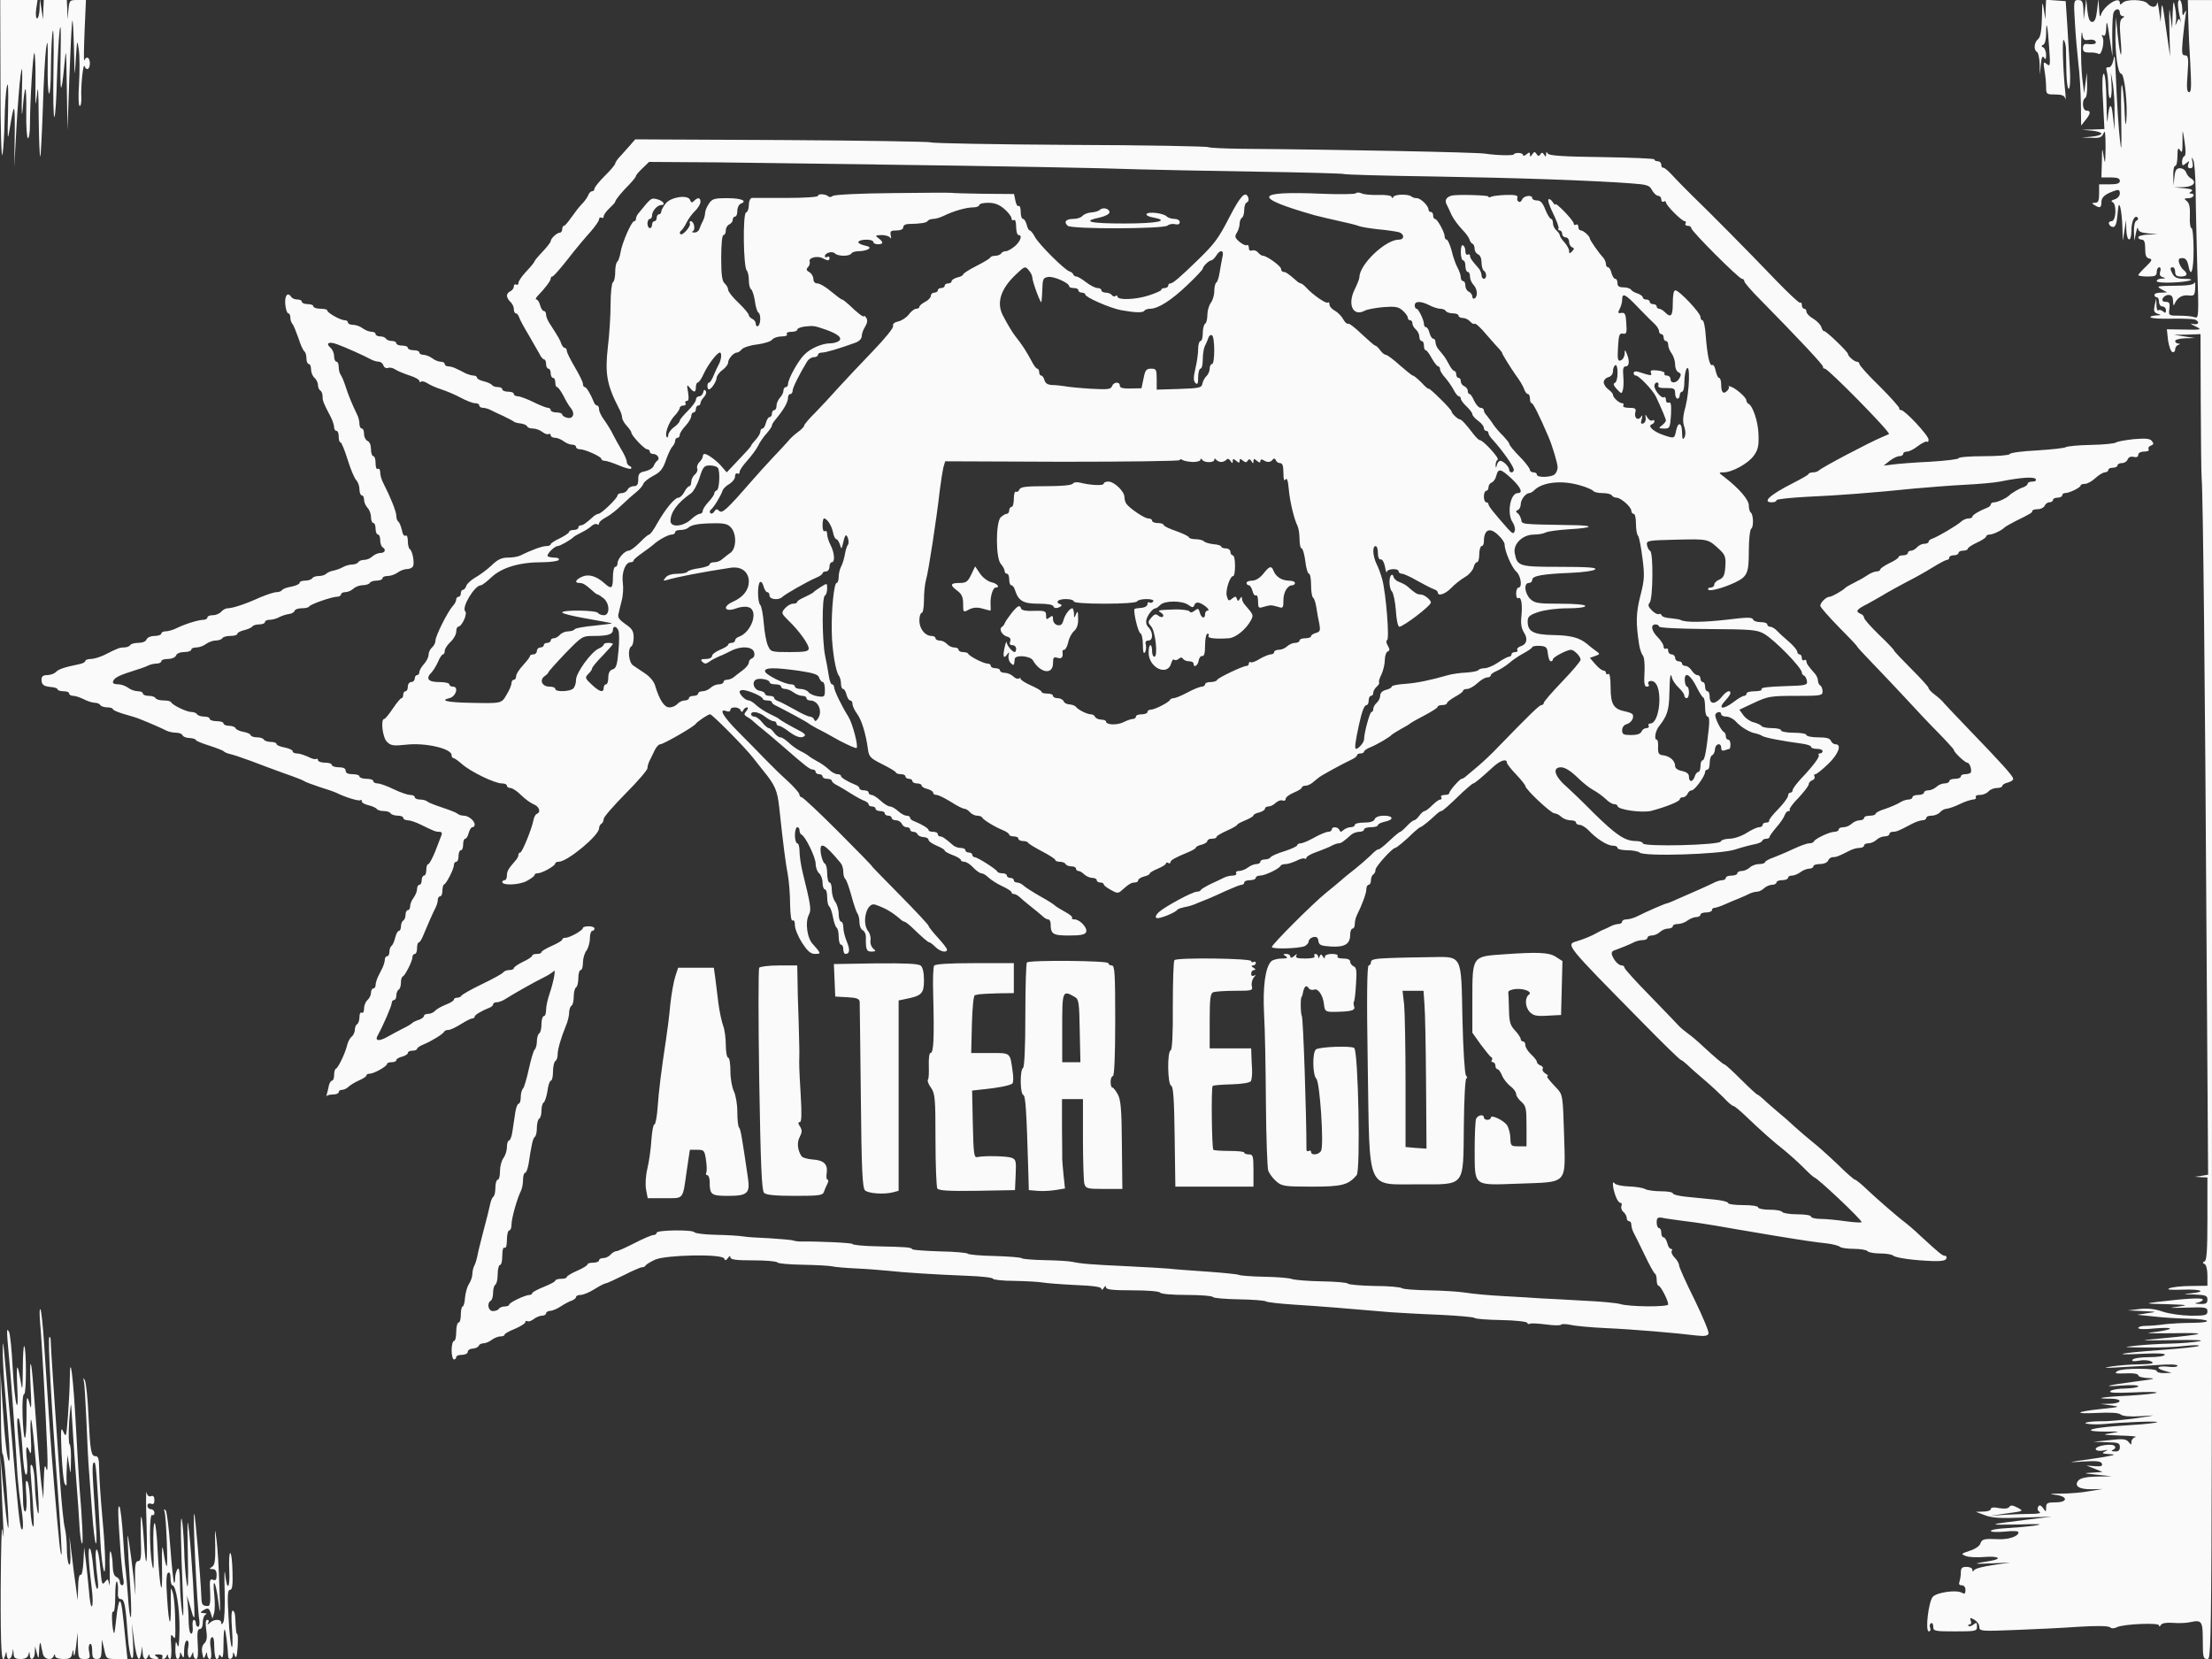 <?xml version="1.0" standalone="no"?>
<!DOCTYPE svg PUBLIC "-//W3C//DTD SVG 20010904//EN"
 "http://www.w3.org/TR/2001/REC-SVG-20010904/DTD/svg10.dtd">
<svg version="1.0" xmlns="http://www.w3.org/2000/svg"
 width="960pt" height="720pt" viewBox="0 0 960 720"
 preserveAspectRatio="xMidYMid meet">
<rect x="0" y="0" width="960" height="720" fill="#333333" stroke="none"/>
<g transform="translate(0,720) scale(0.1,-0.1)"
fill="#FBFAFB" stroke="none">
<path d="M2 6843 c0 -208 4 -339 9 -313 4 25 8 92 9 150 1 58 5 123 10 145 5
26 7 -10 5 -105 -3 -122 -2 -135 6 -85 21 127 24 125 23 -15 l-2 -145 9 165
c5 91 13 194 18 230 8 54 9 40 6 -75 -2 -91 0 -113 4 -63 3 42 8 79 11 81 3 3
5 -44 4 -104 -1 -60 3 -109 7 -109 5 0 9 26 9 58 0 102 13 312 19 312 3 0 6
-57 5 -127 -1 -103 0 -114 6 -58 5 54 7 31 8 -99 1 -93 4 -167 7 -165 2 3 7
97 11 210 3 112 10 229 14 259 7 44 8 30 7 -67 -1 -67 1 -125 6 -129 4 -4 8
49 8 117 1 68 4 138 8 154 4 17 5 -62 3 -175 -2 -112 0 -201 4 -198 4 4 9 78
11 165 3 87 8 183 12 213 5 34 6 -6 4 -105 -3 -174 2 -192 16 -50 8 86 8 81
11 -95 l3 -185 8 230 c5 126 10 236 13 245 2 8 5 -46 7 -120 3 -133 3 -134 8
-45 6 85 6 87 13 39 4 -28 4 -94 1 -147 -4 -56 -2 -97 3 -97 5 0 8 17 7 38 -3
45 8 152 14 135 8 -22 23 -14 23 12 0 26 -15 34 -24 13 -3 -7 -2 49 1 125 l6
137 -36 0 c-35 0 -36 -1 -40 -42 l-4 -43 -1 43 -2 42 -50 0 -50 0 -2 -42 -1
-43 -7 45 -7 45 -1 -42 c-1 -24 -6 -43 -11 -43 -5 0 -7 18 -4 40 l6 40 -81 0
-81 0 1 -357z"/>
<path d="M8862 7124 c-2 -59 -6 -85 -17 -94 -17 -14 -20 -46 -5 -55 6 -3 11
-27 12 -53 l1 -47 4 45 c3 31 7 40 14 30 6 -11 9 -8 9 12 0 14 -6 29 -12 32
-10 5 -10 7 0 12 7 3 12 24 12 47 0 67 7 38 13 -56 6 -81 5 -88 -10 -75 -15
12 -16 9 -10 -27 4 -22 7 -55 7 -72 0 -32 2 -33 39 -33 29 0 41 -5 44 -17 2
-10 3 -2 1 18 -11 105 -15 243 -8 236 5 -5 9 -21 10 -35 0 -15 1 -62 2 -105 1
-45 6 -76 11 -72 5 3 7 42 4 88 -2 45 -8 129 -11 187 l-7 105 -42 3 -43 3 -2
-43 -1 -43 -7 45 c-6 39 -7 34 -8 -36z"/>
<path d="M9005 7103 c3 -54 10 -134 15 -178 6 -44 10 -123 11 -175 l1 -95 19
24 c23 28 24 41 4 41 -17 0 -21 45 -5 55 6 3 9 30 8 58 l-1 52 -6 -45 -6 -45
-8 64 c-4 35 -6 100 -5 145 0 45 3 67 5 50 3 -26 8 -30 27 -27 13 3 27 0 30
-6 7 -11 -5 -15 -36 -12 -12 2 -18 -5 -18 -18 0 -15 6 -19 29 -19 15 1 33 -2
39 -6 13 -8 28 57 16 75 -4 8 -3 10 4 5 8 -5 12 6 13 36 1 33 5 24 14 -42 l13
-85 -1 90 c0 50 2 96 7 103 10 17 26 15 26 -3 0 -8 6 -15 13 -15 8 0 8 -3 -2
-9 -11 -7 -13 -26 -8 -87 9 -100 -1 -91 -12 12 l-8 79 -2 -61 c-2 -95 10 -184
25 -184 14 0 29 -137 22 -205 -3 -26 -5 -14 -7 35 -1 41 -6 93 -10 115 -5 25
-7 -26 -5 -135 2 -142 1 -160 -6 -93 -5 45 -11 135 -14 200 -8 178 -7 174 -15
138 -4 -17 -13 -29 -20 -27 -10 2 -12 -4 -7 -20 3 -13 6 -45 6 -71 0 -27 4
-46 9 -43 4 3 7 29 5 58 l-3 53 9 -50 c4 -27 8 -84 7 -125 l0 -75 -7 60 c-6
65 -17 58 -23 -15 -2 -25 -4 10 -5 78 -1 73 -6 122 -12 122 -6 0 -8 -43 -3
-120 l6 -120 -49 -2 -49 -1 43 -4 c23 -2 42 -8 42 -13 0 -5 -19 -11 -42 -13
l-43 -4 43 -1 c36 -2 44 2 52 21 6 15 8 -3 8 -63 -1 -71 -2 -77 -8 -40 -7 43
-7 42 -8 -22 l-2 -68 40 0 c29 0 40 -4 40 -15 0 -11 -12 -15 -45 -15 l-45 0 0
-40 c0 -31 -4 -40 -17 -40 -15 0 -16 -2 -3 -10 23 -15 30 -12 30 13 0 22 17
36 63 51 12 4 17 0 17 -13 0 -11 -10 -22 -22 -26 -14 -4 -18 -8 -10 -12 19 -7
16 -83 -4 -83 -9 0 -14 -6 -11 -12 2 -7 10 -13 18 -13 10 0 16 17 19 55 4 44
6 50 12 30 4 -14 8 -52 9 -85 l2 -60 7 45 7 45 1 -42 c2 -53 22 -57 22 -5 0
41 14 71 27 58 4 -5 2 -11 -4 -13 -8 -3 -12 -21 -12 -46 l2 -42 7 35 c4 19 8
27 9 18 1 -12 12 -18 44 -21 l42 -4 -42 -1 c-24 -1 -43 -6 -43 -12 0 -5 7 -10
15 -10 11 0 15 -11 15 -39 0 -30 4 -40 18 -43 14 -3 12 -9 -15 -35 -18 -17
-33 -34 -33 -37 0 -3 18 -6 40 -6 33 0 40 3 40 20 0 11 5 20 11 20 6 0 8 -8 4
-19 -4 -14 0 -21 12 -24 14 -4 13 -5 -4 -6 -13 0 -23 -5 -23 -11 0 -5 29 -8
70 -6 73 3 111 16 47 16 -26 0 -39 6 -47 19 -13 25 -13 31 0 31 6 0 10 -9 10
-20 0 -15 7 -20 25 -20 28 0 32 12 11 29 -8 6 -16 21 -19 31 -4 15 0 20 14 20
14 0 21 -9 26 -30 11 -60 23 -28 23 65 0 52 -4 95 -9 95 -5 0 -9 24 -7 53 1
37 -2 55 -13 64 -14 11 -13 12 7 13 22 0 32 20 10 20 -9 0 -8 3 2 9 10 7 1 11
-30 14 l-45 4 43 1 c43 2 58 22 29 39 -8 4 -16 16 -20 26 -3 9 -15 17 -26 17
-15 0 -21 -8 -24 -37 l-4 -38 -1 43 c-1 23 3 42 8 42 6 0 10 19 10 43 0 31 3
38 10 27 11 -17 12 -13 12 50 0 42 0 41 9 -15 6 -39 5 -61 -1 -63 -6 -2 -10
-13 -10 -24 0 -18 2 -19 17 -7 15 12 16 12 10 -3 -4 -12 -1 -18 9 -18 10 0 13
7 9 28 -4 22 -4 23 4 7 5 -11 9 -69 10 -130 0 -60 4 -211 7 -334 7 -210 6
-224 -10 -218 -10 4 -39 7 -66 7 -48 0 -49 0 -45 30 3 24 0 30 -15 30 -13 0
-18 5 -14 15 4 8 15 15 25 15 14 0 19 -7 20 -27 0 -17 3 -22 6 -13 11 27 32
41 60 38 26 -3 28 0 30 32 1 19 0 29 -3 23 -4 -9 -32 -13 -87 -13 -76 -1 -80
-2 -57 -15 l25 -14 -27 -1 c-16 0 -28 -4 -28 -10 0 -5 5 -10 10 -10 6 0 10 -9
10 -20 0 -11 7 -20 15 -20 8 0 15 -7 15 -16 0 -13 -3 -14 -13 -5 -8 6 -17 8
-20 4 -4 -3 -8 7 -8 23 l-1 29 -7 -30 c-5 -25 -3 -31 14 -37 17 -5 15 -6 -8
-7 -16 -1 -26 -4 -24 -8 3 -5 43 -7 89 -6 45 1 91 -1 101 -3 25 -8 21 -26 -5
-20 -15 4 -12 1 7 -9 35 -16 32 -17 -56 -15 l-65 1 5 -47 c4 -26 12 -49 19
-52 6 -2 12 3 12 11 0 9 6 18 13 20 10 4 10 6 0 6 -7 1 -13 6 -13 11 0 6 19
11 43 12 l42 1 -45 7 -45 7 58 1 57 2 1 -292 c1 -161 2 -311 4 -333 6 -72 15
-917 21 -1982 l7 -1041 -29 -5 -29 -4 28 -2 27 -1 0 -179 c0 -134 -3 -181 -12
-185 -10 -5 -10 -7 0 -12 7 -3 12 -24 12 -50 l0 -44 -72 -1 c-40 0 -82 -5 -93
-10 -14 -6 4 -8 58 -6 81 3 107 -9 35 -16 -37 -3 -35 -4 15 -5 50 -2 57 -5 57
-22 0 -16 -6 -20 -32 -19 -24 1 -27 3 -10 6 12 2 22 8 22 13 0 9 -73 5 -195
-10 -58 -7 -57 -8 40 -10 92 -3 96 -4 45 -11 -44 -6 -36 -6 38 -4 85 3 92 1
92 -16 0 -17 -8 -19 -72 -19 -42 1 -94 8 -123 18 -35 12 -65 15 -100 11 l-50
-6 65 -3 c63 -3 64 -3 20 -9 l-45 -7 70 -7 c39 -5 107 -9 152 -10 99 -2 112
-17 16 -18 -38 0 -90 -3 -118 -6 -27 -4 -65 -7 -82 -7 -18 0 -33 -4 -33 -9 0
-6 28 -7 73 -2 39 3 68 3 64 -2 -5 -4 -39 -11 -75 -15 -42 -4 -9 -5 88 -4 163
3 146 -4 -55 -23 -98 -9 -97 -9 55 -7 97 2 140 0 115 -5 -22 -4 -78 -9 -125
-10 -47 -1 -114 -5 -150 -9 -62 -7 -59 -7 40 -8 58 -1 135 2 173 7 37 4 64 4
60 0 -5 -4 -80 -12 -167 -18 -174 -12 -228 -24 -72 -16 61 3 95 1 91 -5 -3 -6
-35 -10 -70 -10 -35 0 -67 -5 -70 -11 -5 -7 4 -8 28 -4 20 4 43 2 54 -4 14 -8
3 -11 -52 -12 -38 0 -92 -5 -120 -9 -42 -7 -37 -8 30 -4 44 2 119 7 168 10 51
4 87 3 87 -3 0 -5 -15 -7 -34 -5 -51 6 -66 -4 -26 -16 l35 -10 -32 -1 c-18 -1
-33 4 -33 9 0 13 -150 13 -170 0 -17 -11 -11 -12 48 -10 24 1 42 -3 42 -9 0
-6 21 -11 48 -12 33 -1 17 -5 -56 -14 -129 -17 -159 -25 -64 -18 39 3 72 2 72
-3 0 -5 -25 -9 -55 -10 -30 0 -60 -5 -66 -11 -8 -8 19 -9 98 -6 59 3 105 3
102 -1 -4 -4 -58 -9 -120 -13 -114 -5 -159 -13 -81 -13 55 0 54 -20 0 -22
l-43 -1 45 -6 c43 -6 42 -7 -34 -15 -116 -12 -133 -23 -27 -18 60 3 96 1 105
-7 9 -7 40 -10 87 -7 72 5 72 5 -21 -9 -52 -7 -121 -14 -153 -13 -63 0 -93
-11 -36 -13 19 -1 42 0 52 1 82 8 235 14 229 8 -4 -3 -52 -9 -107 -12 -116 -7
-188 -16 -180 -24 3 -3 33 -5 67 -5 61 1 61 0 18 -7 -40 -6 -35 -7 40 -10 47
-1 77 -4 68 -7 -10 -2 -18 -12 -18 -21 0 -14 -1 -14 -12 0 -11 13 -25 15 -83
8 l-70 -7 58 -2 c50 -1 57 -3 57 -21 0 -14 -6 -20 -22 -19 -13 0 -17 3 -10 6
20 8 14 23 -10 23 -36 0 -68 -11 -62 -21 3 -5 17 -7 32 -4 23 4 24 4 7 -4 -16
-8 -11 -10 25 -12 32 -1 8 -7 -80 -20 -108 -15 -114 -17 -44 -12 63 4 82 2 86
-9 4 -10 -3 -13 -31 -11 l-36 3 35 -14 35 -14 -45 -3 c-41 -2 -39 -3 20 -9
l65 -7 -66 -1 c-46 -1 -70 -7 -79 -17 -20 -24 3 -39 58 -38 l47 1 -55 -9 c-30
-6 -86 -11 -125 -11 -47 0 -56 -2 -27 -5 57 -6 59 -33 2 -33 -34 0 -40 -3 -40
-22 0 -21 -1 -21 -13 -3 -11 14 -16 15 -22 5 -4 -7 -2 -16 6 -21 9 -6 -4 -9
-37 -9 -28 0 -80 -2 -115 -4 l-64 -5 74 11 c74 10 75 10 47 25 -21 11 -30 12
-36 3 -5 -7 -20 -9 -44 -5 -24 5 -36 3 -36 -4 0 -6 -15 -11 -32 -11 l-33 -1
40 -15 c31 -12 69 -14 165 -10 l125 4 -115 -14 c-165 -20 -171 -23 -30 -20 94
3 112 2 70 -5 -30 -4 -85 -9 -122 -11 -38 -2 -68 -7 -68 -12 0 -5 27 -6 60 -3
36 4 60 3 60 -3 0 -17 -40 -31 -83 -30 -67 3 -75 1 -82 -18 -3 -11 -23 -25
-46 -32 -39 -13 -40 -14 -17 -23 12 -5 49 -7 81 -4 60 5 80 -8 25 -17 -79 -13
-78 -14 2 -11 l85 4 -75 -11 c-41 -6 -78 -15 -82 -22 -6 -8 -8 -7 -8 2 0 6
-11 12 -25 12 -20 0 -25 -5 -25 -24 0 -13 -3 -31 -6 -40 -4 -11 -1 -16 10 -16
9 0 16 -8 16 -20 0 -17 -4 -19 -16 -12 -24 13 -105 2 -125 -17 -19 -19 -35
-151 -18 -151 6 0 9 7 6 15 -4 8 -2 17 3 20 6 4 10 -3 10 -14 0 -20 6 -21 95
-21 90 0 95 1 95 21 0 18 -2 19 -15 9 -9 -7 -18 -10 -22 -6 -3 3 -1 6 5 6 6 0
9 7 5 16 -5 14 -3 15 15 5 12 -7 22 -20 22 -31 0 -19 6 -20 153 -14 83 3 208
9 277 14 79 5 129 4 137 -2 7 -6 18 -6 30 0 27 14 183 21 183 8 0 -7 4 -6 8 2
5 8 24 11 53 9 24 -2 58 -1 74 3 51 11 55 5 55 -81 0 -72 2 -79 20 -79 20 0
20 7 20 3600 l0 3600 -52 0 -53 0 2 -83 c1 -45 5 -135 9 -199 5 -92 4 -118 -5
-118 -10 0 -12 19 -7 80 5 69 3 80 -11 80 -14 0 -15 9 -10 68 4 38 9 84 12
103 4 26 3 29 -4 14 -8 -17 -10 -14 -10 18 -1 20 -6 37 -12 37 -10 0 -9 -30 4
-85 2 -11 2 -13 -1 -5 -4 12 -7 11 -14 -5 -8 -19 -8 -19 -5 1 3 12 1 39 -3 60
-7 36 -8 34 -11 -26 l-2 -65 -8 60 c-4 42 -6 24 -4 -60 l3 -120 -18 125 c-14
103 -18 116 -20 75 l-3 -50 -7 50 c-4 28 -8 42 -8 33 -2 -22 -25 -23 -42 -3
-15 18 -91 20 -108 3 -9 -9 -12 -9 -12 0 0 33 -73 -15 -83 -55 -3 -10 -6 2 -7
27 l-3 45 -6 -50 c-4 -35 -10 -50 -21 -50 -11 0 -17 15 -21 50 l-5 50 -5 -45
-6 -45 -1 43 c-2 35 -5 42 -23 42 -19 0 -20 -4 -14 -97z"/>
<path d="M2736 6571 c-11 -13 -31 -34 -43 -48 -13 -13 -23 -28 -23 -33 0 -4
-20 -29 -45 -53 -25 -25 -45 -50 -45 -56 0 -6 -5 -11 -10 -11 -6 0 -14 -8 -17
-17 -4 -10 -16 -27 -28 -39 -11 -11 -31 -37 -45 -57 -14 -20 -28 -37 -32 -37
-5 0 -8 -7 -8 -15 0 -8 -5 -15 -11 -15 -12 0 -39 -25 -39 -37 0 -4 -16 -25
-35 -45 -19 -20 -35 -39 -35 -42 0 -3 -16 -23 -35 -43 -19 -20 -35 -43 -35
-51 0 -7 -4 -10 -10 -7 -5 3 -10 0 -10 -8 0 -8 -7 -17 -15 -21 -8 -3 -15 -12
-15 -19 0 -8 7 -20 15 -27 8 -7 15 -21 15 -31 0 -11 4 -19 9 -19 5 0 11 -8 14
-17 3 -10 22 -45 42 -78 19 -33 40 -70 47 -82 6 -13 15 -23 20 -23 4 0 8 -9 8
-20 0 -11 5 -20 10 -20 6 0 10 -9 10 -20 0 -11 5 -20 10 -20 6 0 10 -9 10 -20
0 -11 3 -20 8 -20 4 0 16 -17 27 -37 10 -21 25 -46 33 -55 19 -23 9 -48 -17
-41 -12 3 -21 9 -21 14 0 5 -11 9 -25 9 -14 0 -25 5 -25 10 0 6 -6 10 -12 10
-7 0 -35 11 -63 25 -27 13 -58 25 -67 25 -10 0 -18 5 -18 10 0 6 -11 10 -25
10 -14 0 -25 5 -25 10 0 6 -9 10 -19 10 -11 0 -22 4 -26 9 -3 5 -19 12 -35 16
-17 4 -30 11 -30 16 0 5 -7 9 -15 9 -8 0 -24 5 -35 10 -11 6 -29 15 -40 20
-11 6 -27 10 -35 10 -8 0 -15 5 -15 10 0 6 -8 10 -17 10 -10 0 -27 7 -37 15
-11 8 -28 15 -38 15 -10 0 -18 5 -18 10 0 6 -11 10 -25 10 -14 0 -25 5 -25 10
0 6 -11 10 -25 10 -14 0 -25 5 -25 10 0 6 -9 10 -19 10 -11 0 -23 5 -26 10 -3
6 -15 10 -26 10 -10 0 -19 5 -19 10 0 6 -8 10 -18 10 -10 0 -27 7 -38 15 -10
8 -29 15 -41 15 -13 0 -23 5 -23 10 0 6 -6 10 -14 10 -18 0 -76 32 -76 43 0 4
-13 7 -30 7 -16 0 -30 5 -30 10 0 6 -11 10 -25 10 -14 0 -25 5 -25 10 0 6 -9
10 -19 10 -11 0 -23 5 -26 10 -16 25 -30 8 -27 -30 2 -22 8 -40 13 -40 5 0 9
-8 9 -18 0 -10 4 -22 9 -28 5 -5 16 -33 26 -61 9 -29 21 -55 26 -58 5 -4 9
-17 9 -31 0 -13 5 -24 10 -24 6 0 10 -11 10 -24 0 -13 7 -29 15 -36 8 -7 15
-21 15 -31 0 -10 5 -21 10 -24 6 -3 10 -15 10 -26 0 -19 3 -27 34 -86 9 -17
16 -38 16 -47 0 -9 5 -16 10 -16 6 0 10 -11 10 -25 0 -14 3 -25 8 -25 4 0 18
-34 31 -76 13 -42 30 -82 38 -89 7 -8 13 -25 13 -39 0 -14 5 -26 10 -26 6 0
10 -9 10 -19 0 -11 7 -26 15 -35 8 -8 15 -26 15 -40 0 -14 5 -26 10 -26 6 0
10 -11 10 -25 0 -14 5 -25 10 -25 6 0 10 -11 10 -24 0 -14 5 -28 10 -31 17
-10 11 -25 -9 -25 -11 0 -26 -7 -35 -15 -8 -8 -24 -15 -35 -15 -11 0 -23 -4
-26 -10 -3 -5 -15 -10 -26 -10 -11 0 -30 -5 -42 -12 -12 -7 -31 -13 -42 -15
-11 -2 -24 -8 -29 -13 -6 -6 -20 -10 -32 -10 -13 0 -26 -4 -29 -10 -3 -5 -17
-10 -31 -10 -13 0 -24 -4 -24 -10 0 -5 -16 -12 -35 -16 -19 -3 -38 -10 -41
-15 -3 -5 -14 -9 -24 -9 -11 0 -43 -11 -72 -23 -63 -29 -119 -47 -140 -47 -9
0 -21 -7 -28 -15 -7 -8 -23 -15 -36 -15 -13 0 -24 -4 -24 -10 0 -5 -8 -10 -17
-10 -21 0 -80 -18 -116 -36 -16 -8 -37 -14 -48 -14 -10 0 -19 -4 -19 -10 0 -5
-13 -10 -29 -10 -16 0 -31 -6 -35 -15 -3 -9 -18 -15 -35 -15 -16 0 -33 -4 -36
-10 -3 -5 -15 -10 -26 -10 -19 0 -26 -2 -87 -33 -19 -9 -45 -17 -58 -17 -13 0
-24 -4 -24 -9 0 -5 -12 -11 -28 -14 -64 -13 -87 -21 -100 -34 -7 -7 -24 -13
-38 -13 -17 0 -24 -6 -24 -19 0 -23 9 -30 44 -33 14 -1 26 -6 26 -10 0 -4 11
-8 25 -8 14 0 25 -4 25 -10 0 -5 8 -10 18 -10 9 0 30 -7 46 -15 15 -8 37 -15
47 -15 10 0 21 -4 24 -10 3 -5 17 -10 31 -10 13 0 24 -4 24 -8 0 -4 21 -13 48
-21 26 -7 58 -17 72 -23 45 -18 95 -40 112 -49 10 -5 29 -9 42 -9 13 0 26 -5
28 -11 2 -6 16 -12 31 -12 15 -1 27 -5 27 -9 0 -3 26 -14 58 -24 31 -10 59
-21 62 -24 3 -4 16 -10 30 -13 14 -3 54 -17 90 -30 36 -14 101 -38 145 -54 44
-15 82 -30 85 -33 3 -3 32 -14 65 -25 33 -10 67 -22 75 -26 40 -20 98 -37 104
-32 3 4 6 1 6 -5 0 -6 13 -13 30 -17 16 -4 32 -11 35 -16 4 -5 17 -9 30 -9 13
0 27 -4 30 -10 3 -5 17 -10 31 -10 13 0 24 -4 24 -10 0 -5 9 -10 19 -10 11 0
34 -8 53 -17 61 -30 68 -33 84 -33 11 0 14 -5 9 -17 -4 -10 -16 -42 -27 -70
-12 -29 -25 -53 -29 -53 -5 0 -9 -11 -9 -25 0 -14 -4 -25 -10 -25 -5 0 -10 -9
-10 -20 0 -11 -4 -20 -10 -20 -5 0 -10 -8 -10 -18 0 -10 -7 -27 -15 -38 -8
-10 -15 -27 -15 -36 0 -10 -4 -18 -10 -18 -5 0 -10 -9 -10 -19 0 -11 -4 -23
-10 -26 -5 -3 -10 -15 -10 -26 0 -10 -4 -19 -9 -19 -5 0 -12 -13 -16 -30 -4
-16 -11 -32 -16 -35 -5 -4 -9 -15 -9 -26 0 -10 -4 -19 -10 -19 -5 0 -10 -7
-10 -15 0 -8 -5 -24 -10 -35 -5 -11 -15 -29 -20 -40 -5 -11 -10 -27 -10 -35 0
-8 -4 -15 -10 -15 -5 0 -10 -8 -10 -19 0 -10 -7 -24 -15 -31 -8 -7 -15 -23
-15 -37 0 -14 -4 -21 -10 -18 -6 3 -10 -5 -10 -19 0 -14 -5 -28 -10 -31 -6 -3
-10 -14 -10 -24 0 -10 -6 -24 -14 -30 -8 -7 -17 -24 -20 -39 -8 -33 -38 -96
-48 -100 -5 -2 -8 -15 -8 -28 0 -13 -4 -24 -9 -24 -5 0 -11 -10 -14 -22 -2
-13 -7 -30 -9 -38 -3 -8 -3 -12 -1 -7 3 4 16 7 29 7 13 0 24 5 24 10 0 6 6 10
14 10 8 0 21 6 28 13 7 7 28 20 46 28 17 7 32 17 32 21 0 5 6 8 14 8 18 0 76
32 76 43 0 4 9 7 20 7 11 0 20 4 20 9 0 5 11 12 25 15 14 4 25 11 25 16 0 6 9
10 20 10 11 0 20 4 20 8 0 4 12 13 28 19 36 15 86 46 90 56 2 4 10 7 18 7 8 0
32 11 54 25 22 14 44 25 50 25 5 0 10 3 10 8 0 7 30 25 63 38 9 3 17 10 17 15
0 5 7 9 15 9 9 0 26 6 38 14 34 22 128 75 167 94 19 9 38 22 43 27 11 14 -1
-48 -18 -98 -8 -23 -15 -54 -15 -69 0 -16 -4 -28 -10 -28 -5 0 -10 -15 -10
-34 0 -19 -4 -38 -10 -41 -5 -3 -10 -19 -10 -34 0 -15 -4 -31 -10 -37 -5 -5
-16 -43 -25 -84 -9 -41 -20 -79 -25 -84 -6 -6 -10 -23 -10 -38 0 -15 -4 -28
-9 -28 -5 0 -12 -18 -15 -40 -3 -22 -9 -58 -12 -80 -3 -22 -10 -40 -15 -40 -5
0 -9 -13 -9 -28 0 -16 -7 -37 -15 -48 -8 -10 -15 -36 -15 -56 0 -21 -4 -38
-10 -38 -5 0 -10 -15 -10 -34 0 -19 -4 -37 -9 -40 -5 -3 -11 -18 -14 -33 -3
-16 -15 -64 -27 -108 -11 -44 -24 -93 -27 -110 -3 -16 -9 -38 -14 -47 -5 -9
-9 -26 -9 -38 0 -11 -7 -31 -15 -43 -8 -12 -15 -39 -17 -60 -1 -20 -6 -37 -10
-37 -4 0 -8 -16 -8 -35 0 -19 -4 -35 -10 -35 -5 0 -10 -18 -10 -40 0 -22 -4
-40 -10 -40 -5 0 -10 -18 -10 -40 0 -22 5 -40 10 -40 6 0 10 5 10 10 0 6 11
10 25 10 14 0 25 6 25 13 0 7 10 14 22 14 13 1 24 7 26 13 2 5 11 10 20 10 10
0 26 7 36 15 11 8 28 15 38 15 10 0 18 3 18 8 0 4 20 15 45 25 25 11 45 23 45
29 0 5 4 7 9 4 4 -3 17 1 27 9 10 8 27 15 37 15 9 0 17 5 17 10 0 6 8 10 18
11 9 0 31 9 47 20 17 11 38 22 48 25 9 4 17 10 17 15 0 5 9 9 20 9 11 0 38 11
60 25 22 14 44 25 48 25 5 0 40 16 78 35 37 19 74 35 80 35 7 0 14 3 16 8 2 4
20 15 41 25 47 21 292 26 300 5 4 -10 8 -9 16 2 7 10 11 11 11 3 0 -10 27 -13
99 -13 55 0 102 -4 105 -9 3 -5 53 -9 110 -10 57 -1 115 -4 128 -7 12 -3 59
-7 103 -9 44 -2 106 -7 138 -10 72 -8 198 -16 345 -22 61 -2 112 -8 112 -13 0
-4 42 -9 93 -9 50 -1 106 -4 122 -7 17 -3 81 -8 143 -11 75 -3 112 -8 112 -16
0 -7 4 -6 10 3 6 10 10 11 10 3 0 -10 30 -13 114 -13 66 0 117 -4 121 -10 4
-6 53 -10 115 -10 60 0 111 -4 114 -9 3 -5 54 -9 113 -10 58 -1 111 -5 117 -9
6 -4 61 -10 121 -14 99 -6 249 -18 420 -33 33 -2 128 -8 210 -11 83 -4 152
-10 155 -14 3 -4 55 -8 115 -9 61 -1 112 -7 113 -12 2 -5 7 -7 12 -4 4 3 36 1
69 -3 34 -5 64 -5 66 -1 3 4 22 3 42 -1 21 -5 90 -11 153 -14 115 -5 303 -21
392 -32 35 -4 49 -2 53 8 3 7 -25 74 -61 148 -37 74 -67 141 -67 149 0 8 -9
23 -19 33 -10 10 -16 23 -13 28 4 6 2 10 -3 10 -6 0 -13 11 -16 25 -4 14 -11
25 -16 25 -6 0 -10 9 -10 20 0 11 -4 20 -10 20 -5 0 -10 11 -10 24 0 20 4 24
23 21 12 -3 58 -9 102 -15 44 -5 105 -15 135 -20 52 -9 114 -20 240 -41 146
-24 189 -30 235 -35 28 -3 54 -10 60 -15 5 -5 33 -9 61 -9 29 0 56 -5 59 -10
3 -5 28 -10 54 -10 26 0 51 -4 57 -9 10 -10 88 -21 173 -24 36 -1 56 2 58 11
3 6 0 12 -6 12 -11 0 -22 9 -106 86 -27 26 -57 51 -66 58 -23 16 -125 104
-171 148 -22 21 -43 38 -47 38 -4 0 -39 30 -77 68 -39 37 -88 81 -109 97 -21
17 -55 46 -76 65 -20 19 -54 49 -74 65 -20 17 -47 40 -60 53 -13 12 -26 22
-29 22 -2 0 -34 29 -70 65 -36 36 -68 65 -71 65 -6 0 -44 33 -95 80 -20 19
-49 44 -65 55 -15 11 -33 26 -39 33 -6 7 -62 65 -123 128 -62 63 -113 119
-113 125 0 5 -5 9 -11 9 -14 0 -33 20 -42 43 -5 12 -1 20 11 23 22 8 63 24 84
35 10 5 27 9 38 9 11 0 20 5 20 10 0 6 9 10 19 10 11 0 26 7 35 15 8 8 24 15
35 15 12 0 21 5 21 10 0 6 10 10 23 10 12 0 31 7 41 15 11 8 28 15 38 15 10 0
18 5 18 10 0 6 11 10 25 10 14 0 25 5 25 10 0 6 5 10 11 10 6 0 27 7 47 16 21
9 48 21 62 26 14 6 33 14 42 19 10 5 25 9 34 9 8 0 22 7 30 15 9 8 24 15 35
15 10 0 19 5 19 10 0 6 11 10 25 10 14 0 25 5 25 10 0 6 8 10 18 10 9 0 26 7
36 15 11 8 28 15 38 15 10 0 18 5 18 10 0 6 13 10 29 10 16 0 31 6 35 15 3 8
12 15 21 15 15 0 25 4 72 28 13 7 32 12 43 12 11 0 20 5 20 10 0 6 9 10 19 10
11 0 26 7 35 15 8 8 24 15 35 15 12 0 21 5 21 10 0 6 7 10 15 10 15 0 24 3 82
34 17 9 38 16 47 16 9 0 16 5 16 10 0 6 11 10 24 10 13 0 29 7 36 15 7 8 20
15 29 15 9 1 34 9 56 20 22 11 48 19 58 20 10 0 15 5 12 10 -3 6 4 10 18 10
14 0 30 7 37 15 7 8 23 15 36 15 13 0 24 4 24 9 0 5 11 12 25 15 14 4 24 11
22 17 -2 13 -53 69 -187 208 -52 54 -102 107 -111 117 -8 11 -27 28 -42 39
-15 11 -27 24 -27 29 0 5 -34 42 -75 83 -41 41 -75 77 -75 80 0 3 -29 34 -65
68 -36 35 -65 68 -65 74 0 7 -7 14 -15 17 -24 10 -18 19 28 42 23 13 60 33 82
47 22 13 65 36 95 52 30 15 78 42 107 60 29 18 57 33 63 33 5 0 10 5 10 10 0
6 9 10 20 10 11 0 20 5 20 10 0 6 9 10 20 10 11 0 20 4 20 8 0 5 18 17 40 27
22 10 40 22 40 27 0 4 7 8 15 8 15 0 54 19 65 31 3 3 22 14 43 25 73 36 77 39
77 46 0 5 11 8 24 8 13 0 26 7 30 15 3 8 12 15 21 15 8 0 15 5 15 10 0 6 9 10
20 10 11 0 20 5 20 10 0 6 6 10 13 10 18 0 67 24 67 33 0 4 8 7 19 7 10 0 30
11 45 25 15 14 34 25 42 25 7 0 14 5 14 10 0 6 9 10 20 10 11 0 20 5 20 10 0
6 9 10 19 10 10 0 22 7 25 16 4 10 14 14 26 11 13 -3 20 0 20 9 0 8 10 14 26
14 14 0 23 4 19 10 -3 6 1 13 10 16 12 5 13 9 4 20 -9 11 -28 12 -78 8 -36 -4
-71 -10 -76 -14 -6 -5 -55 -10 -110 -11 -55 -1 -105 -6 -110 -10 -6 -4 -62
-10 -125 -14 -63 -3 -116 -10 -118 -16 -2 -5 -53 -9 -113 -9 -60 0 -109 -4
-109 -9 0 -4 -55 -11 -122 -15 -68 -3 -141 -9 -163 -12 l-40 -5 25 20 c14 11
33 21 43 21 9 0 17 5 17 10 0 6 7 10 17 10 9 0 31 11 48 25 18 13 35 21 39 18
3 -4 6 1 6 9 0 18 -103 128 -119 128 -6 0 -10 4 -8 8 1 4 -37 47 -85 95 -49
47 -88 91 -88 97 0 5 -5 10 -11 10 -11 0 -39 24 -39 34 0 9 -99 104 -104 99
-2 -2 -7 5 -11 16 -3 11 -19 28 -36 38 -16 9 -29 23 -29 30 0 7 -4 13 -10 13
-5 0 -10 7 -10 16 0 8 -3 13 -8 10 -4 -2 -52 43 -107 100 -110 115 -286 293
-362 366 -26 26 -64 64 -83 85 -19 21 -38 37 -42 35 -5 -1 -8 5 -8 13 0 8 -7
15 -15 15 -8 0 -15 3 -15 8 0 4 -102 8 -227 10 -164 2 -229 6 -235 15 -6 9 -8
8 -8 -3 0 -12 -2 -12 -9 -1 -6 10 -10 10 -16 1 -6 -9 -10 -9 -16 1 -8 12 -11
11 -19 -1 -8 -12 -10 -12 -10 -1 0 11 -3 11 -15 1 -8 -7 -15 -8 -15 -3 0 5 -9
9 -20 9 -11 0 -20 -3 -20 -6 0 -6 -72 -5 -125 3 -35 6 -642 18 -1055 21 -74 1
-139 4 -145 7 -5 4 -278 9 -605 10 -327 2 -597 7 -600 11 -3 3 -293 8 -644 10
l-639 3 -21 -24z m1069 -85 c534 -7 976 -15 1140 -21 77 -2 306 -7 509 -10
203 -3 372 -8 377 -10 4 -3 182 -8 396 -11 356 -6 660 -16 854 -30 68 -5 78
-8 89 -30 8 -13 19 -24 27 -24 7 0 13 -7 13 -16 0 -8 5 -12 10 -9 6 3 10 2 10
-3 0 -13 69 -82 82 -82 5 0 6 -4 3 -10 -3 -5 1 -10 9 -10 9 0 16 -4 16 -10 0
-13 207 -220 220 -220 6 0 10 -5 10 -10 0 -6 30 -41 68 -79 170 -173 277 -287
274 -293 -1 -5 2 -8 8 -8 14 0 288 -278 278 -284 -2 -1 -14 -6 -28 -12 -63
-27 -260 -131 -275 -145 -5 -5 -17 -9 -26 -9 -10 0 -19 -3 -21 -8 -1 -4 -34
-22 -71 -41 -96 -49 -131 -81 -87 -81 11 0 20 4 20 9 0 5 60 11 133 15 135 6
281 17 467 36 58 5 155 13 215 16 61 3 130 9 155 14 89 18 148 22 155 11 3 -7
-2 -11 -14 -11 -12 0 -21 -4 -21 -9 0 -5 -8 -11 -17 -15 -18 -5 -53 -26 -63
-36 -12 -12 -51 -30 -65 -30 -8 0 -15 -4 -15 -9 0 -5 -8 -12 -17 -15 -33 -13
-63 -31 -63 -38 0 -5 -8 -8 -17 -8 -9 0 -24 -6 -32 -14 -20 -18 -101 -65 -123
-73 -10 -3 -18 -9 -18 -14 0 -5 -8 -9 -19 -9 -10 0 -24 -7 -31 -15 -7 -8 -19
-15 -26 -15 -8 0 -14 -4 -14 -10 0 -5 -9 -10 -20 -10 -11 0 -20 -3 -20 -7 0
-5 -18 -17 -40 -27 -22 -11 -40 -23 -40 -28 0 -4 -7 -8 -16 -8 -9 0 -28 -8
-42 -18 -15 -10 -40 -24 -57 -32 -16 -8 -32 -17 -35 -20 -12 -13 -60 -40 -70
-40 -14 0 -40 -25 -40 -39 0 -6 36 -47 80 -92 44 -44 80 -82 80 -85 0 -2 30
-35 68 -74 37 -38 101 -106 142 -150 41 -45 105 -113 143 -151 37 -38 67 -71
67 -74 0 -10 48 -55 58 -55 11 0 22 -36 14 -44 -3 -3 -14 -6 -24 -6 -10 0 -18
-4 -18 -10 0 -5 -11 -10 -25 -10 -14 0 -25 -4 -25 -10 0 -5 -9 -10 -21 -10
-11 0 -27 -7 -35 -15 -9 -8 -24 -15 -35 -15 -10 0 -19 -4 -19 -10 0 -5 -11
-10 -25 -10 -14 0 -25 -4 -25 -10 0 -5 -8 -10 -18 -10 -10 0 -26 -6 -37 -13
-11 -7 -39 -19 -62 -27 -24 -7 -43 -17 -43 -22 0 -4 -11 -8 -25 -8 -14 0 -25
-4 -25 -10 0 -5 -9 -10 -19 -10 -11 0 -26 -7 -35 -15 -8 -8 -24 -15 -35 -15
-12 0 -21 -4 -21 -10 0 -5 -9 -10 -19 -10 -21 0 -84 -30 -89 -42 -2 -5 -11 -8
-21 -8 -9 0 -39 -11 -67 -24 -27 -13 -66 -29 -86 -37 -21 -7 -38 -17 -38 -21
0 -4 -12 -8 -26 -8 -14 0 -32 -7 -40 -15 -9 -8 -24 -15 -35 -15 -10 0 -19 -4
-19 -10 0 -5 -11 -10 -25 -10 -14 0 -25 -4 -25 -10 0 -5 -7 -10 -16 -10 -9 0
-28 -6 -42 -14 -15 -7 -38 -18 -52 -24 -14 -6 -51 -22 -82 -36 -31 -14 -59
-26 -62 -26 -7 0 -90 -36 -129 -56 -16 -8 -37 -14 -48 -14 -10 0 -19 -4 -19
-10 0 -5 -7 -10 -15 -10 -8 0 -23 -4 -33 -9 -9 -5 -24 -12 -32 -15 -8 -3 -22
-10 -30 -15 -20 -12 -60 -28 -87 -36 -49 -14 -47 -15 279 -346 91 -93 169
-169 173 -169 3 0 16 -10 29 -22 13 -13 45 -41 71 -63 26 -22 64 -57 84 -77
19 -21 39 -38 44 -38 5 0 30 -21 57 -47 56 -54 121 -112 164 -145 16 -13 51
-44 78 -70 26 -27 50 -48 52 -48 12 0 211 -188 205 -194 -2 -3 -34 -1 -69 4
-36 5 -84 10 -107 10 -24 0 -43 5 -43 10 0 6 -26 10 -59 10 -33 0 -63 5 -66
10 -3 6 -28 10 -56 10 -27 0 -49 5 -49 10 0 6 -28 10 -65 10 -36 0 -65 4 -65
9 0 5 -27 12 -60 15 -33 3 -87 9 -120 12 -33 3 -60 10 -60 15 0 5 -23 9 -51 9
-28 0 -58 4 -68 9 -10 6 -42 11 -72 12 -30 1 -57 7 -61 13 -12 17 -10 -16 3
-53 6 -17 15 -31 21 -31 6 0 8 -6 5 -14 -3 -8 1 -20 9 -26 8 -7 14 -19 14 -26
0 -8 5 -14 10 -14 6 0 10 -7 10 -15 0 -8 4 -23 9 -33 5 -9 27 -53 48 -97 21
-44 41 -81 46 -83 4 -2 7 -15 7 -28 0 -13 4 -24 8 -24 9 0 42 -64 42 -81 0
-12 -171 -11 -210 2 -14 4 -83 11 -155 14 -71 4 -155 9 -185 10 -30 2 -104 7
-165 10 -60 3 -135 10 -165 15 -30 5 -102 9 -160 10 -57 1 -109 5 -115 9 -5 5
-59 10 -120 10 -60 1 -112 6 -115 10 -3 5 -54 9 -113 10 -60 1 -118 6 -130 10
-12 5 -67 9 -121 10 -55 1 -104 5 -109 8 -5 3 -66 9 -135 14 -70 5 -145 10
-167 13 -22 2 -107 7 -190 11 -150 7 -190 10 -233 19 -13 3 -66 6 -118 7 -52
1 -96 5 -99 8 -2 4 -55 8 -117 10 -62 1 -115 6 -118 10 -3 4 -57 9 -120 10
-63 2 -117 6 -120 9 -6 9 -22 10 -152 13 -60 1 -108 6 -108 10 0 5 -141 12
-230 11 -8 0 -22 2 -30 5 -8 2 -53 6 -100 9 -47 2 -98 5 -115 8 -16 3 -70 6
-118 7 -48 1 -90 6 -93 11 -7 12 -164 10 -164 -2 0 -5 -6 -10 -14 -10 -8 0
-45 -16 -82 -35 -37 -19 -72 -35 -79 -35 -7 0 -18 -7 -25 -15 -7 -8 -21 -15
-31 -15 -11 0 -19 -4 -19 -10 0 -5 -11 -10 -25 -10 -14 0 -25 -3 -25 -7 0 -5
-20 -17 -45 -28 -25 -11 -45 -23 -45 -27 0 -5 -11 -8 -25 -8 -14 0 -25 -4 -25
-8 0 -4 -22 -16 -50 -27 -27 -11 -50 -23 -50 -27 0 -4 -5 -8 -12 -8 -18 0 -88
-33 -88 -42 0 -4 -9 -8 -19 -8 -11 0 -23 -5 -26 -10 -3 -6 -15 -10 -26 -10
-20 0 -27 34 -9 45 6 3 10 19 10 35 0 16 5 32 10 35 6 3 10 24 10 46 0 21 5
39 10 39 6 0 10 18 10 41 0 24 4 38 10 34 6 -4 10 10 10 34 0 23 5 41 10 41 6
0 10 12 10 26 0 26 24 112 41 146 5 10 9 31 9 48 0 16 4 30 9 30 5 0 11 17 15
38 13 87 19 112 27 118 5 3 9 20 9 39 0 19 5 37 10 40 6 3 10 19 10 35 0 16 4
31 9 35 6 3 13 26 17 50 3 25 10 45 15 45 5 0 9 18 9 39 0 22 5 43 10 46 6 3
10 16 10 27 0 24 15 75 36 126 8 18 14 44 14 57 0 13 5 27 10 30 6 3 10 21 10
40 0 19 5 37 10 40 6 3 10 22 10 41 0 19 5 34 10 34 6 0 10 15 10 33 0 17 7
41 15 51 8 11 15 35 15 53 0 18 5 33 10 33 6 0 10 5 10 10 0 6 -11 10 -25 10
-14 0 -25 -3 -25 -7 0 -11 -58 -43 -76 -43 -8 0 -14 -3 -14 -8 0 -4 -20 -16
-45 -27 -25 -11 -45 -23 -45 -27 0 -5 -9 -8 -20 -8 -11 0 -20 -3 -20 -7 0 -5
-18 -17 -40 -27 -22 -11 -40 -23 -40 -28 0 -4 -9 -8 -19 -8 -11 0 -22 -4 -26
-9 -3 -6 -45 -29 -93 -52 -48 -23 -88 -46 -90 -51 -2 -4 -10 -8 -18 -8 -8 0
-14 -4 -14 -8 0 -5 -16 -15 -35 -22 -20 -8 -41 -20 -47 -27 -6 -7 -19 -13 -29
-13 -11 0 -19 -4 -19 -9 0 -5 -10 -13 -22 -17 -13 -4 -25 -10 -28 -13 -3 -4
-21 -15 -40 -24 -19 -10 -50 -26 -69 -37 -38 -21 -56 -18 -41 8 23 41 60 127
60 139 0 7 5 13 10 13 6 0 10 9 10 19 0 11 5 23 10 26 6 3 10 17 10 30 0 13 3
25 8 27 10 4 42 67 42 84 0 8 5 14 10 14 6 0 10 11 10 25 0 14 3 25 8 25 4 0
13 15 20 33 16 39 41 96 53 119 5 10 9 25 9 33 0 8 5 15 10 15 6 0 10 11 10
24 0 13 3 26 8 28 10 4 42 67 42 84 0 8 5 14 10 14 6 0 10 11 10 25 0 14 5 25
10 25 6 0 10 11 10 25 0 14 4 25 9 25 5 0 12 11 15 25 4 14 11 25 16 25 6 0
10 5 10 11 0 17 -27 39 -47 39 -11 0 -23 4 -28 9 -6 5 -35 16 -65 26 -30 10
-59 21 -65 26 -5 5 -19 9 -32 9 -13 0 -23 5 -23 10 0 6 -9 10 -20 10 -11 0
-43 11 -72 25 -28 14 -60 25 -70 25 -10 0 -18 5 -18 10 0 6 -13 10 -30 10 -16
0 -30 5 -30 10 0 6 -13 10 -30 10 -20 0 -30 5 -30 15 0 10 -10 15 -30 15 -16
0 -30 5 -30 10 0 6 -13 10 -30 10 -16 0 -30 5 -30 11 0 5 -4 8 -8 5 -5 -3 -21
2 -36 10 -16 7 -37 14 -47 14 -11 0 -19 4 -19 10 0 5 -16 12 -35 16 -19 3 -35
10 -35 15 0 5 -11 9 -24 9 -14 0 -28 5 -31 10 -3 6 -17 10 -30 10 -13 0 -25 4
-27 9 -1 6 -16 12 -33 15 -16 3 -31 10 -33 16 -2 5 -15 10 -28 10 -13 0 -24 5
-24 10 0 6 -13 10 -30 10 -16 0 -30 5 -30 10 0 6 -11 10 -24 10 -14 0 -28 5
-31 10 -3 6 -15 10 -25 10 -20 0 -83 30 -88 43 -2 4 -17 7 -32 7 -16 0 -32 4
-35 10 -3 6 -17 10 -31 10 -13 0 -24 5 -24 10 0 6 -10 10 -22 10 -13 0 -32 7
-42 15 -11 8 -30 15 -43 15 -13 0 -23 3 -23 8 1 17 19 28 75 46 33 10 68 22
77 27 10 5 27 9 38 9 11 0 20 5 20 10 0 6 13 10 29 10 16 0 31 6 35 15 3 9 18
15 36 15 16 0 30 5 30 10 0 6 10 10 23 10 12 0 31 7 41 15 11 8 30 15 42 15
13 0 26 5 29 10 3 6 19 10 36 10 16 0 29 4 29 9 0 5 13 12 30 16 16 4 32 11
35 16 4 5 17 9 31 9 13 0 24 5 24 10 0 6 9 10 21 10 11 0 30 5 42 12 12 6 31
12 41 13 11 1 22 7 24 13 2 7 16 12 32 12 16 0 30 3 32 8 4 9 98 42 121 42 9
0 17 5 17 10 0 6 9 10 19 10 11 0 26 7 35 15 8 8 26 15 40 15 14 0 28 5 31 10
3 6 17 10 31 10 13 0 24 5 24 10 0 6 10 10 23 10 13 0 32 7 43 15 10 8 29 15
40 15 12 0 24 6 27 13 6 17 -3 66 -14 73 -5 3 -9 19 -9 35 0 18 -4 28 -10 24
-6 -4 -13 7 -16 25 -4 17 -11 33 -15 36 -5 3 -9 14 -9 25 0 19 -27 85 -56 141
-8 14 -14 36 -14 48 0 11 -4 18 -10 15 -6 -4 -10 7 -10 24 0 17 -4 31 -10 31
-5 0 -10 14 -10 30 0 18 -6 33 -15 36 -8 4 -15 17 -15 30 0 13 -4 24 -10 24
-5 0 -10 9 -10 20 0 11 -4 28 -9 38 -22 45 -41 91 -52 127 -7 22 -17 44 -21
49 -4 6 -8 20 -8 33 0 13 -4 23 -10 23 -5 0 -10 11 -10 24 0 13 -7 29 -15 36
-24 20 -8 29 27 16 34 -12 119 -50 150 -67 10 -5 24 -9 32 -9 8 0 17 -7 20
-16 3 -9 12 -14 20 -11 8 3 22 0 32 -7 11 -7 38 -18 62 -26 23 -7 42 -18 42
-23 0 -6 3 -7 7 -4 3 4 16 1 27 -6 12 -8 39 -20 61 -27 22 -7 60 -23 84 -36
24 -13 52 -24 62 -24 11 0 19 -4 19 -10 0 -5 7 -10 15 -10 8 0 23 -4 33 -9 9
-5 35 -17 57 -27 22 -11 42 -21 45 -24 3 -3 16 -7 30 -8 14 -2 27 -8 28 -13 2
-5 13 -9 25 -9 12 0 31 -7 41 -15 10 -8 23 -12 27 -9 5 3 9 0 9 -5 0 -6 8 -11
18 -11 10 0 27 -7 38 -15 10 -8 27 -15 37 -15 9 0 17 -4 17 -10 0 -5 7 -10 17
-10 22 0 93 -32 93 -42 0 -4 6 -8 14 -8 8 0 36 -9 62 -20 26 -11 50 -18 53
-14 3 4 0 9 -6 11 -7 3 -13 11 -13 19 0 8 -10 31 -23 52 -12 20 -29 51 -37 67
-8 17 -25 44 -37 61 -13 17 -23 38 -23 47 0 10 -4 17 -9 17 -5 0 -12 8 -15 18
-13 32 -31 62 -38 62 -5 0 -8 6 -8 14 0 7 -16 40 -35 72 -19 32 -35 64 -35 71
0 7 -4 13 -9 13 -5 0 -11 8 -15 18 -5 16 -12 28 -48 84 -10 14 -18 33 -18 42
0 9 -4 16 -10 16 -5 0 -12 11 -16 25 -3 14 -11 25 -16 25 -5 0 -3 6 4 14 33
34 58 67 58 76 0 6 3 10 8 10 4 0 34 34 67 76 33 43 77 95 98 118 20 23 37 47
37 54 0 7 5 10 10 7 6 -3 10 -1 10 6 0 6 11 22 25 35 14 13 25 25 25 28 0 8
29 43 63 77 15 16 27 31 27 35 0 4 13 19 29 34 l28 27 304 -2 c167 -2 475 -6
684 -9z"/>
<path d="M3876 6362 c-143 -1 -254 -7 -261 -12 -7 -5 -15 -7 -19 -3 -11 11
-46 14 -46 3 0 -5 -58 -9 -137 -9 -76 0 -144 0 -150 0 -7 -1 -13 -14 -13 -30
0 -16 -5 -31 -12 -33 -15 -5 -12 -237 3 -252 5 -6 9 -25 9 -42 0 -18 4 -35 9
-39 6 -3 13 -26 17 -50 3 -25 10 -48 15 -51 12 -7 11 -51 -1 -59 -5 -3 -10 1
-10 10 0 8 -7 18 -15 21 -8 4 -15 11 -15 16 0 6 -20 30 -45 54 -25 23 -45 49
-45 57 0 8 -7 20 -15 27 -11 10 -15 36 -15 111 0 59 4 99 10 99 6 0 10 9 10
20 0 11 7 23 15 26 8 4 15 12 15 20 0 8 5 14 10 14 6 0 10 11 10 25 0 14 7 28
15 31 31 12 2 24 -59 24 -57 0 -66 -3 -80 -25 -9 -13 -16 -31 -16 -40 0 -8 -4
-23 -9 -33 -5 -9 -12 -25 -15 -34 -3 -10 -13 -18 -23 -17 -10 0 -13 3 -7 5 14
6 6 44 -8 44 -5 0 -7 -4 -4 -9 7 -11 -32 -56 -41 -47 -4 4 -3 10 2 14 6 4 17
20 25 37 8 16 25 39 38 51 12 12 22 29 22 38 0 19 -11 21 -28 4 -9 -9 -13 -8
-17 4 -9 24 -81 14 -105 -14 -11 -13 -19 -29 -20 -35 0 -7 -4 -13 -10 -13 -5
0 -10 -7 -10 -15 0 -8 -4 -15 -10 -15 -5 0 -10 -7 -10 -15 0 -8 -4 -15 -10
-15 -5 0 -10 9 -10 20 0 11 5 20 10 20 6 0 10 7 10 16 0 18 23 44 39 44 22 0
10 18 -16 25 -28 7 -27 7 -83 -62 -6 -7 -10 -17 -10 -23 0 -5 -3 -10 -8 -10
-11 0 -53 -95 -59 -136 -3 -19 -10 -37 -14 -40 -5 -3 -9 -23 -9 -44 0 -21 -4
-42 -10 -45 -5 -3 -10 -45 -10 -93 0 -48 -5 -133 -12 -189 -13 -115 -4 -164
48 -265 8 -14 14 -32 14 -40 0 -8 9 -24 20 -36 11 -12 20 -25 20 -29 0 -13 57
-73 69 -73 6 0 11 -4 11 -10 0 -5 6 -10 14 -10 19 0 32 -20 19 -29 -5 -3 -12
-13 -16 -23 -3 -9 -19 -19 -36 -23 -26 -5 -31 -11 -31 -36 0 -22 -5 -29 -20
-29 -11 0 -23 -7 -26 -15 -4 -8 -15 -15 -25 -15 -10 0 -19 -5 -19 -10 0 -12
-70 -80 -83 -80 -5 0 -15 -6 -22 -12 -33 -30 -45 -38 -55 -38 -5 0 -10 -4 -10
-10 0 -5 -9 -10 -20 -10 -11 0 -20 -4 -20 -8 0 -5 -18 -17 -40 -28 -22 -10
-40 -22 -40 -26 0 -5 -9 -8 -20 -8 -17 0 -66 -18 -112 -41 -10 -5 -34 -9 -54
-9 -27 0 -44 -8 -72 -35 -20 -19 -52 -42 -70 -52 -17 -10 -35 -26 -38 -35 -3
-10 -10 -18 -15 -18 -5 0 -9 -7 -9 -15 0 -8 -4 -15 -10 -15 -5 0 -10 -5 -10
-12 0 -6 -6 -19 -14 -27 -23 -25 -76 -131 -76 -151 0 -10 -7 -23 -15 -30 -8
-7 -15 -21 -15 -32 0 -10 -9 -28 -20 -40 -11 -12 -20 -28 -20 -35 0 -7 -4 -13
-10 -13 -5 0 -10 -7 -10 -15 0 -8 -7 -15 -15 -15 -8 0 -15 -9 -15 -20 0 -11
-4 -20 -10 -20 -5 0 -10 -7 -10 -15 0 -8 -3 -15 -7 -15 -5 0 -21 -20 -38 -45
-16 -24 -33 -45 -37 -45 -17 0 -8 -80 11 -99 17 -17 28 -19 83 -13 84 10 198
-17 198 -45 0 -7 3 -13 8 -13 4 0 21 -12 37 -26 37 -33 142 -84 173 -84 12 0
22 -4 22 -10 0 -5 7 -10 16 -10 8 0 29 -14 46 -31 17 -17 42 -35 55 -40 23 -9
32 -34 13 -41 -6 -2 -12 -14 -15 -28 -7 -38 -49 -140 -57 -140 -5 0 -8 -5 -8
-11 0 -6 -6 -17 -13 -24 -31 -36 -37 -46 -37 -65 0 -11 -4 -20 -10 -20 -5 0
-10 -4 -10 -8 0 -16 75 -13 107 5 18 10 33 21 33 25 0 5 6 8 14 8 18 0 76 32
76 43 0 4 7 7 15 7 37 0 175 114 175 145 0 8 5 17 10 20 6 3 10 13 10 21 0 8
43 57 95 110 52 52 95 102 95 110 0 8 4 22 9 32 5 9 14 29 22 45 7 15 18 27
25 27 13 0 144 75 153 88 8 11 54 42 63 42 9 0 148 -140 185 -187 15 -19 36
-45 45 -57 52 -63 62 -87 70 -161 18 -169 28 -243 37 -290 5 -27 10 -85 10
-128 1 -49 5 -76 11 -72 6 4 10 -5 10 -21 0 -15 14 -49 31 -76 24 -36 37 -48
56 -48 23 0 24 2 12 18 -8 9 -16 19 -19 22 -27 25 -37 98 -19 131 11 21 7 43
-27 181 -8 32 -14 74 -14 93 0 19 -4 35 -10 35 -5 0 -10 16 -10 35 0 19 5 35
10 35 6 0 10 -6 10 -14 0 -8 4 -16 8 -18 17 -6 62 -99 62 -127 0 -16 7 -34 15
-41 8 -7 15 -25 15 -41 0 -16 5 -29 10 -29 6 0 10 -15 10 -34 0 -19 4 -37 9
-40 5 -4 12 -24 16 -46 4 -22 11 -42 16 -46 5 -3 9 -21 9 -40 0 -19 5 -34 10
-34 6 0 10 -9 10 -20 0 -11 4 -20 9 -20 19 0 21 18 6 54 -8 19 -15 47 -15 61
0 14 -4 25 -10 25 -5 0 -10 15 -10 33 0 18 -7 42 -15 53 -8 10 -15 34 -15 52
0 17 -4 32 -10 32 -5 0 -10 18 -10 39 0 22 -5 41 -10 43 -6 2 -13 20 -17 41
-9 59 13 49 86 -39 6 -7 11 -24 11 -38 0 -14 4 -27 8 -30 5 -3 17 -36 27 -73
10 -37 22 -72 26 -77 5 -6 9 -22 9 -38 0 -15 6 -31 14 -35 8 -4 14 -17 14 -28
-1 -56 2 -65 25 -65 19 1 20 2 7 13 -8 7 -14 22 -12 35 2 13 -2 30 -9 39 -31
37 -8 129 29 117 42 -14 73 -32 107 -61 7 -7 16 -13 20 -13 3 0 17 -10 30 -22
52 -50 73 -68 79 -68 3 0 15 -9 26 -20 20 -20 50 -27 50 -11 0 5 -18 28 -40
52 -22 24 -40 47 -40 51 0 4 -56 64 -124 133 -68 69 -123 125 -121 125 2 0
-64 68 -146 150 -83 83 -154 150 -160 150 -5 0 -9 6 -10 13 0 6 -23 32 -50 57
-28 25 -71 67 -97 94 -26 27 -80 82 -120 122 -66 67 -85 102 -47 87 8 -3 15 0
15 6 0 15 37 14 44 -1 5 -10 7 -10 12 0 3 6 10 12 16 12 6 0 5 -7 -3 -16 -11
-13 -10 -17 3 -25 10 -5 23 -15 30 -22 7 -7 29 -25 48 -40 19 -16 55 -46 80
-68 95 -83 115 -99 128 -99 6 0 12 -4 12 -10 0 -5 7 -10 15 -10 8 0 15 -4 15
-10 0 -5 9 -10 20 -10 11 0 20 -4 20 -8 0 -5 10 -14 23 -20 12 -6 40 -23 62
-37 22 -14 48 -28 58 -31 9 -4 17 -10 17 -15 0 -5 7 -9 15 -9 8 0 15 -4 15
-10 0 -5 9 -10 20 -10 11 0 20 -4 20 -10 0 -5 7 -10 15 -10 8 0 15 -4 15 -10
0 -5 9 -10 19 -10 10 0 21 -7 25 -15 3 -8 12 -15 21 -15 8 0 15 -4 15 -10 0
-5 6 -10 14 -10 8 0 16 -5 18 -10 2 -6 13 -12 26 -13 12 0 22 -6 22 -12 0 -6
16 -17 35 -25 19 -8 35 -17 35 -21 0 -4 16 -13 35 -20 19 -7 35 -17 35 -21 0
-4 7 -8 15 -8 9 0 26 -11 39 -25 13 -14 29 -25 35 -25 7 0 21 -8 32 -19 11
-10 37 -27 59 -37 22 -10 40 -22 40 -26 0 -5 5 -8 11 -8 6 0 16 -6 23 -12 7
-7 30 -26 51 -43 21 -16 44 -36 51 -42 7 -7 17 -13 23 -13 6 0 11 -9 11 -19 0
-45 9 -51 80 -51 52 0 69 4 74 15 7 18 -27 55 -51 55 -9 0 -13 3 -10 6 4 4
-10 16 -31 27 -20 11 -39 23 -42 26 -3 4 -32 23 -65 41 -33 19 -66 40 -73 47
-7 7 -20 13 -28 13 -8 0 -14 5 -14 10 0 6 -7 10 -15 10 -8 0 -15 5 -15 10 0 6
-9 10 -19 10 -11 0 -21 3 -23 8 -4 10 -86 62 -98 62 -5 0 -10 5 -10 10 0 6 -7
10 -15 10 -8 0 -15 5 -15 10 0 6 -9 10 -21 10 -11 0 -27 6 -34 13 -33 29 -45
37 -55 37 -5 0 -10 5 -10 10 0 6 -9 10 -20 10 -11 0 -20 3 -20 8 0 7 -30 25
-62 38 -10 3 -18 10 -18 15 0 5 -7 9 -15 9 -9 0 -25 9 -37 20 -12 11 -28 20
-35 20 -8 0 -26 11 -41 25 -15 14 -32 25 -39 25 -7 0 -13 5 -13 10 0 6 -9 10
-20 10 -11 0 -20 4 -20 9 0 5 -8 12 -17 15 -33 13 -63 31 -63 38 0 5 -7 8 -15
8 -9 0 -26 9 -38 21 -12 11 -35 28 -52 36 -16 9 -32 19 -35 22 -3 3 -18 13
-35 21 -16 8 -40 25 -53 38 -13 12 -28 22 -35 22 -7 0 -19 9 -27 20 -8 11 -18
20 -23 20 -5 0 -18 11 -29 25 -11 14 -26 25 -34 25 -8 0 -14 5 -14 10 0 16 33
11 60 -10 14 -11 31 -20 38 -20 6 0 12 -4 12 -10 0 -5 5 -10 11 -10 6 0 25
-11 43 -25 33 -25 57 -31 69 -18 4 3 -4 12 -18 19 -46 24 -90 49 -95 55 -3 3
-21 12 -40 21 -19 9 -45 26 -57 37 -12 12 -27 21 -33 21 -14 0 -40 25 -40 38
0 5 8 8 18 7 26 -3 82 -28 82 -37 0 -4 9 -8 20 -8 11 0 20 -3 20 -7 0 -5 10
-13 23 -18 34 -17 131 -69 137 -75 3 -3 19 -12 35 -21 17 -8 61 -32 98 -53 38
-20 72 -35 75 -32 8 9 -18 107 -36 136 -27 42 -62 114 -62 128 0 6 -4 12 -9
12 -5 0 -11 17 -14 38 -3 20 -10 60 -16 87 -13 66 -14 252 -1 260 6 3 10 17
10 31 0 24 0 24 -27 7 -16 -10 -30 -20 -33 -24 -3 -3 -20 -12 -37 -20 -18 -8
-33 -17 -33 -21 0 -5 -8 -8 -18 -8 -10 0 -25 -9 -35 -20 -17 -20 -16 -22 15
-53 46 -44 88 -103 88 -121 0 -13 -14 -16 -83 -16 -80 0 -82 1 -94 28 -7 15
-15 58 -18 97 -3 38 -10 74 -15 79 -13 13 -13 93 -1 100 5 3 12 -5 15 -19 4
-14 11 -25 16 -25 6 0 10 -7 10 -15 0 -17 40 -21 55 -6 12 12 110 68 148 84
15 6 27 15 27 19 0 4 7 8 15 8 8 0 15 9 15 20 0 11 5 20 10 20 15 0 12 41 -5
74 -8 15 -15 37 -15 48 0 10 -4 16 -10 13 -6 -4 -10 7 -10 24 0 17 3 31 6 31
13 0 32 -28 39 -58 3 -18 10 -32 15 -32 4 0 11 -10 15 -22 7 -22 7 -22 12 -3
10 45 15 51 23 30 4 -11 4 -24 0 -30 -5 -5 -10 -24 -13 -41 -3 -17 -10 -41
-16 -52 -6 -11 -11 -32 -11 -46 0 -14 -4 -26 -9 -26 -11 0 -23 -115 -21 -210
1 -79 17 -178 32 -194 4 -6 8 -20 8 -33 0 -13 4 -23 9 -23 5 0 12 -11 15 -25
4 -14 11 -25 16 -25 6 0 10 -7 10 -15 0 -9 9 -28 20 -43 20 -27 38 -87 47
-153 4 -33 11 -40 61 -65 32 -16 59 -32 60 -36 2 -5 12 -8 23 -8 10 0 19 -4
19 -10 0 -5 7 -10 15 -10 8 0 15 -4 15 -10 0 -5 9 -10 20 -10 11 0 20 -4 20
-9 0 -5 11 -12 25 -15 14 -4 25 -11 25 -16 0 -6 7 -10 15 -10 8 0 36 -14 62
-30 26 -17 52 -30 59 -30 6 0 17 -7 24 -15 7 -8 21 -15 30 -15 10 0 20 -3 22
-7 4 -10 54 -41 91 -56 15 -6 27 -15 27 -19 0 -4 9 -8 20 -8 11 0 20 -4 20
-10 0 -5 9 -10 19 -10 11 0 21 -3 23 -7 2 -5 29 -21 61 -38 31 -16 57 -33 57
-37 0 -4 9 -8 19 -8 11 0 23 -4 26 -10 3 -6 15 -10 26 -10 10 0 19 -4 19 -10
0 -5 5 -10 11 -10 6 0 17 -7 25 -15 9 -8 24 -15 35 -15 10 0 19 -4 19 -10 0
-5 7 -10 15 -10 8 0 15 -3 15 -7 0 -5 14 -16 31 -25 25 -15 33 -15 44 -5 35
31 45 37 60 37 8 0 15 4 15 10 0 5 11 12 25 16 14 3 25 9 25 13 0 4 16 13 35
21 19 8 35 18 35 22 0 5 5 6 10 3 6 -3 10 -2 10 3 0 9 20 20 78 44 17 7 32 16
32 19 0 4 11 10 25 13 14 4 25 11 25 16 0 6 9 10 20 10 11 0 20 3 20 8 0 4 20
16 45 27 25 11 45 23 45 26 0 3 16 11 35 19 19 8 35 17 35 21 0 4 11 10 25 13
14 4 25 11 25 16 0 6 7 10 16 10 8 0 22 7 31 16 9 8 22 13 29 10 8 -3 14 0 14
7 0 7 16 19 35 27 19 8 35 17 35 22 0 4 7 8 15 8 9 0 23 6 31 13 8 6 20 17 27
22 12 10 98 57 144 79 13 6 23 14 23 19 0 4 7 7 15 7 8 0 15 4 15 8 0 4 12 13
28 19 29 12 84 44 92 54 3 3 21 14 40 25 19 10 37 21 40 24 3 3 31 19 62 35
32 17 58 33 58 38 0 4 9 7 20 7 11 0 20 4 20 8 0 5 16 17 35 28 19 10 35 22
35 26 0 5 8 8 18 8 9 0 29 11 44 25 15 14 34 25 43 25 8 0 15 4 15 9 0 5 13
14 28 20 15 7 39 22 53 34 13 12 41 31 62 42 20 11 37 23 37 26 0 4 15 7 33 6
28 -2 32 -6 35 -34 2 -18 7 -33 13 -33 5 0 9 4 9 9 0 9 61 41 78 41 14 0 42
-29 42 -43 0 -7 -36 -49 -80 -95 -44 -46 -80 -87 -80 -93 0 -5 -5 -9 -10 -9
-9 0 -50 -40 -187 -181 -28 -30 -68 -67 -88 -84 -20 -16 -42 -36 -50 -42 -7
-7 -17 -13 -21 -13 -8 0 -54 -52 -54 -62 0 -5 -9 -8 -21 -8 -11 0 -17 -4 -14
-10 3 -5 2 -10 -4 -10 -6 0 -21 -11 -35 -25 -14 -14 -29 -25 -33 -25 -5 0 -15
-9 -23 -20 -8 -11 -18 -20 -23 -20 -4 0 -18 -11 -31 -25 -13 -14 -26 -25 -29
-25 -3 0 -25 -18 -48 -40 -23 -22 -44 -38 -46 -36 -3 2 -19 -10 -36 -28 -18
-17 -48 -43 -67 -58 -19 -15 -47 -37 -61 -50 -15 -13 -43 -36 -64 -53 -56 -45
-235 -224 -235 -235 0 -10 116 -7 143 4 9 5 17 14 17 21 0 7 9 15 19 18 15 3
21 -1 23 -17 3 -18 11 -21 56 -24 59 -3 82 11 82 52 0 14 5 26 10 26 6 0 10 9
10 20 0 11 4 28 9 38 23 46 41 95 41 112 0 11 5 20 10 20 6 0 10 9 10 19 0 11
5 23 10 26 6 3 10 13 10 21 0 13 73 94 85 94 6 0 48 35 81 68 13 12 26 22 28
22 6 0 45 32 72 58 7 6 15 12 19 12 6 0 31 22 94 83 22 20 42 37 45 37 6 0 38
27 88 73 30 27 58 36 58 17 0 -5 18 -28 40 -51 22 -23 40 -46 40 -50 0 -14
111 -119 127 -119 8 0 21 -7 29 -15 9 -8 26 -15 40 -15 13 0 24 -4 24 -10 0
-5 7 -10 16 -10 9 0 26 -11 38 -23 32 -35 81 -67 105 -67 12 0 21 -4 21 -10 0
-5 19 -10 43 -10 24 0 48 -5 53 -10 18 -18 349 -8 414 13 30 10 69 20 85 23
17 3 32 10 33 15 2 5 10 9 18 9 8 0 14 3 14 8 0 4 14 23 30 42 17 19 33 43 36
53 3 9 10 17 16 17 6 0 9 3 5 6 -3 3 14 27 39 52 24 26 44 52 44 58 0 7 7 15
16 18 8 3 12 10 9 16 -3 5 -2 10 4 10 5 0 30 20 55 44 45 43 61 86 32 86 -8 0
-16 7 -20 15 -4 11 -20 15 -56 15 -27 0 -50 5 -50 10 0 6 -25 10 -55 10 -30 0
-55 5 -55 10 0 6 -18 10 -39 10 -22 0 -42 4 -46 9 -3 5 -18 12 -33 16 -15 3
-35 17 -45 30 l-18 25 64 30 c60 28 72 30 180 30 109 0 117 1 117 19 0 11 -4
23 -10 26 -5 3 -10 13 -10 21 0 9 -6 22 -12 29 -30 34 -38 45 -38 55 0 6 -4 8
-10 5 -5 -3 -10 1 -10 9 0 9 -4 16 -10 16 -5 0 -10 6 -10 13 -1 6 -17 26 -36
42 -20 17 -43 38 -52 48 -9 9 -22 17 -29 17 -7 0 -13 5 -13 10 0 6 -13 10 -29
10 -16 0 -31 5 -33 12 -4 10 -28 9 -110 -1 -103 -12 -183 -13 -203 -2 -5 3
-26 6 -45 8 -19 1 -36 6 -38 12 -2 6 -8 9 -12 6 -5 -3 -19 4 -30 15 -17 17
-19 24 -10 35 14 17 16 215 2 224 -6 3 -12 15 -14 26 -3 19 3 20 130 23 138 3
135 4 188 -46 21 -20 25 -32 22 -70 -2 -38 -8 -49 -25 -57 -13 -5 -23 -15 -23
-22 0 -7 -7 -13 -16 -13 -8 0 -13 -4 -10 -9 6 -9 67 8 116 31 54 26 60 41 60
137 0 50 5 93 10 96 12 7 10 64 -2 71 -4 3 -8 17 -8 30 0 25 -40 72 -104 122
-28 21 -28 22 -6 22 38 0 108 39 132 73 18 25 22 43 20 91 -1 55 -25 126 -44
134 -5 2 -8 9 -9 15 0 13 -49 55 -70 60 -8 2 -11 2 -7 0 4 -3 2 -10 -5 -18
-17 -18 -27 -9 -27 26 0 16 -4 29 -9 29 -5 0 -11 14 -15 31 -3 17 -10 28 -15
25 -11 -7 -21 40 -28 127 -2 37 -9 67 -14 67 -5 0 -9 7 -9 15 0 17 -92 115
-109 115 -7 0 -11 -21 -11 -55 0 -57 -8 -66 -34 -40 -8 8 -19 15 -25 15 -6 0
-11 5 -11 10 0 6 -7 10 -15 10 -8 0 -15 5 -15 10 0 6 -7 10 -15 10 -8 0 -15 4
-15 9 0 5 -10 13 -22 17 -13 4 -26 11 -29 17 -4 5 -18 10 -33 10 -19 0 -26 5
-26 18 0 11 -4 19 -10 19 -5 0 -12 11 -16 25 -3 14 -10 25 -15 25 -5 0 -9 6
-9 14 0 8 -6 21 -12 28 -19 20 -58 76 -58 83 0 10 -28 35 -39 35 -6 0 -11 7
-11 16 0 8 -4 12 -10 9 -5 -3 -10 -1 -10 5 0 13 -80 96 -80 83 0 -4 -5 0 -11
10 -6 9 -14 15 -18 12 -5 -2 4 -30 20 -62 15 -31 26 -60 23 -65 -3 -4 0 -8 5
-8 6 0 11 -7 11 -15 0 -8 7 -15 15 -15 8 0 15 -9 15 -19 0 -11 6 -21 13 -24
10 -4 10 -7 0 -18 -11 -11 -13 -10 -13 2 0 8 -9 25 -20 37 -11 12 -20 25 -20
30 0 5 -7 15 -15 22 -8 7 -15 21 -15 31 0 11 -4 19 -8 19 -5 0 -16 18 -25 40
-11 29 -21 40 -36 40 -12 0 -21 5 -21 10 0 16 -37 11 -44 -6 -3 -8 -10 -13
-15 -9 -6 3 -8 11 -5 18 3 9 -11 12 -50 11 -30 -1 -59 -5 -65 -8 -6 -4 -11 -4
-11 1 0 6 -137 10 -160 4 -22 -6 -31 -20 -22 -37 5 -11 16 -32 23 -49 8 -16
28 -43 44 -60 17 -17 31 -37 33 -45 2 -8 8 -16 13 -18 5 -2 9 -12 9 -22 0 -10
7 -20 15 -24 9 -3 15 -18 15 -35 0 -16 5 -33 10 -36 6 -3 10 -13 10 -21 0 -8
-4 -14 -10 -14 -5 0 -10 7 -10 16 0 8 -6 22 -12 29 -30 34 -38 45 -38 55 0 6
-4 8 -10 5 -5 -3 -10 3 -10 14 0 11 -4 23 -10 26 -6 4 -10 -8 -10 -29 0 -20 5
-36 10 -36 6 0 10 -11 10 -25 0 -14 5 -25 10 -25 6 0 10 -9 10 -21 0 -11 7
-27 15 -35 17 -18 20 -50 5 -59 -5 -3 -10 0 -10 8 0 8 -7 17 -15 21 -8 3 -15
15 -15 26 0 11 -4 20 -10 20 -5 0 -10 7 -10 16 0 9 -6 28 -14 42 -8 15 -20 48
-26 75 -7 26 -17 47 -21 47 -5 0 -9 6 -9 14 0 18 -32 76 -42 76 -5 0 -8 7 -8
15 0 8 -4 15 -10 15 -5 0 -10 4 -10 10 0 17 -34 50 -51 50 -8 0 -19 3 -23 7
-11 11 -71 11 -78 -1 -5 -7 -8 -7 -8 -1 0 6 -24 10 -57 9 -32 -1 -65 2 -74 7
-9 4 -20 5 -25 0 -5 -4 -70 -5 -144 -2 -297 13 -308 -15 -35 -93 28 -7 77 -19
110 -26 33 -7 69 -16 80 -20 11 -5 49 -11 85 -15 36 -3 75 -9 88 -12 27 -6 30
-33 3 -33 -58 0 -171 -108 -171 -163 0 -6 -9 -30 -21 -54 -32 -66 -6 -119 45
-91 9 5 45 12 79 15 52 4 66 2 85 -15 12 -11 22 -24 22 -31 0 -6 5 -11 10 -11
6 0 10 -6 10 -14 0 -7 7 -19 15 -26 8 -7 15 -21 15 -31 0 -11 5 -19 10 -19 6
0 10 -9 10 -20 0 -11 3 -20 8 -20 4 0 16 -16 26 -35 11 -19 23 -35 28 -35 4 0
8 -6 8 -13 0 -7 10 -23 23 -37 12 -14 28 -37 36 -52 8 -16 18 -28 23 -28 4 0
8 -5 8 -10 0 -6 11 -21 25 -34 14 -13 25 -28 25 -33 0 -6 11 -19 25 -29 14
-10 25 -24 25 -31 0 -7 5 -13 10 -13 6 0 10 -4 10 -10 0 -5 8 -18 18 -28 41
-45 92 -116 92 -131 0 -6 -4 -11 -10 -11 -5 0 -10 5 -10 11 0 13 -25 39 -39
39 -5 0 -12 -8 -14 -17 -4 -16 -5 -16 -6 -1 0 9 3 19 9 23 9 6 -63 85 -78 85
-4 0 -16 12 -27 26 -31 41 -52 64 -59 64 -9 0 -36 26 -36 34 0 4 -22 29 -50
56 -27 27 -50 47 -50 43 0 -3 -14 8 -30 26 -17 17 -34 31 -38 31 -4 0 -29 21
-57 45 -27 25 -55 45 -60 45 -6 0 -17 9 -25 20 -8 11 -17 20 -21 20 -4 0 -30
23 -59 50 -29 28 -55 48 -59 45 -5 -2 -14 6 -21 19 -7 13 -23 30 -36 37 -13 7
-24 19 -24 27 0 9 -3 12 -7 9 -7 -7 -66 34 -94 65 -9 10 -20 18 -23 18 -4 0
-14 6 -21 13 -33 29 -45 37 -55 37 -5 0 -10 6 -10 13 0 12 -62 57 -79 57 -5 0
-14 6 -21 14 -6 8 -18 12 -26 9 -9 -3 -14 1 -14 12 0 9 -4 14 -9 11 -4 -3 -19
4 -32 15 -20 17 -21 23 -11 39 7 11 12 29 12 39 0 11 5 23 10 26 6 3 10 19 10
35 0 15 5 30 12 32 7 3 9 12 5 22 -12 29 -34 5 -81 -86 -48 -94 -66 -117 -138
-187 -77 -75 -108 -101 -118 -101 -6 0 -10 -4 -10 -10 0 -5 -7 -10 -15 -10 -8
0 -15 -3 -15 -8 0 -4 -26 -15 -57 -25 -57 -18 -133 -20 -133 -4 0 5 -4 6 -9 2
-5 -3 -12 -1 -16 5 -3 5 -15 10 -26 10 -10 0 -19 5 -19 10 0 6 -7 10 -17 10
-9 0 -31 11 -49 25 -18 14 -37 25 -42 25 -6 0 -12 4 -14 9 -1 5 -9 11 -16 13
-20 5 -135 119 -151 151 -8 15 -18 27 -22 27 -4 0 -10 11 -13 25 -4 14 -11 25
-16 25 -6 0 -10 14 -10 31 0 16 -4 28 -9 25 -5 -3 -11 7 -14 23 l-6 29 -132 1
c-73 1 -135 3 -138 4 -3 1 -118 1 -255 -1z m483 -69 c17 -15 31 -33 31 -41 0
-7 5 -10 10 -7 6 4 10 -8 10 -29 0 -20 5 -36 10 -36 18 0 10 -26 -15 -48 -14
-12 -32 -22 -39 -22 -8 0 -18 -4 -21 -10 -3 -5 -15 -10 -25 -10 -10 0 -20 -3
-22 -7 -1 -5 -29 -21 -60 -37 -32 -16 -58 -33 -58 -37 0 -4 -11 -10 -25 -13
-14 -4 -25 -11 -25 -16 0 -6 -7 -10 -15 -10 -8 0 -15 -4 -15 -10 0 -5 -7 -10
-15 -10 -8 0 -15 -4 -15 -10 0 -5 -7 -10 -15 -10 -8 0 -15 -6 -15 -13 0 -8
-11 -20 -25 -27 -14 -7 -25 -17 -25 -22 0 -4 -6 -8 -14 -8 -7 0 -22 -11 -32
-25 -10 -13 -31 -27 -46 -30 -17 -4 -25 -11 -22 -20 3 -7 -35 -54 -88 -109
-51 -53 -118 -124 -148 -157 -30 -34 -76 -83 -102 -110 -27 -26 -48 -52 -48
-56 0 -5 -12 -17 -27 -28 -15 -11 -34 -28 -42 -39 -9 -10 -38 -42 -66 -71 -27
-29 -70 -76 -95 -105 -107 -123 -126 -140 -139 -127 -9 9 -14 9 -21 -3 -5 -8
-12 -11 -17 -7 -4 5 -3 11 2 15 12 8 44 61 51 83 3 9 17 22 30 29 13 8 24 22
24 32 0 11 5 16 10 13 6 -3 10 0 10 7 0 8 15 29 33 49 17 19 39 48 47 64 8 17
25 41 38 55 12 14 22 28 22 33 0 4 6 15 13 23 39 47 57 78 57 99 0 8 5 15 10
15 6 0 10 7 10 15 0 12 30 73 64 128 6 9 19 17 28 17 10 0 18 5 18 10 0 6 8
10 18 10 15 0 71 16 145 43 16 6 27 17 27 29 0 10 7 29 15 41 9 15 11 27 5 37
-5 8 -10 12 -10 8 0 -8 -28 13 -66 50 -13 12 -26 22 -29 22 -4 0 -25 16 -48
35 -22 19 -49 35 -59 35 -11 0 -18 7 -18 20 0 10 -8 23 -17 29 -14 7 -15 13
-6 22 6 6 9 17 7 24 -7 16 34 27 57 14 23 -12 29 -11 29 2 0 5 -4 7 -10 4 -5
-3 -10 -2 -10 3 0 15 32 24 44 12 13 -13 63 -13 71 0 3 6 18 10 33 10 15 0 33
4 41 9 10 7 5 11 -18 16 -17 4 -29 11 -25 16 7 12 64 12 64 -1 0 -5 9 -10 20
-10 25 0 25 9 3 26 -16 12 -15 13 14 14 17 0 34 -6 37 -12 4 -7 4 -3 2 10 -4
19 0 22 25 22 18 0 29 5 29 14 0 8 10 14 23 14 54 1 78 5 83 13 3 5 14 9 24 9
10 0 31 6 47 14 41 20 96 36 126 36 15 0 27 5 27 10 0 6 18 10 39 10 28 0 48
-8 70 -27z m946 -210 c-3 -16 -9 -45 -12 -66 -3 -20 -9 -40 -14 -43 -5 -3 -9
-20 -9 -37 0 -18 -7 -41 -15 -51 -8 -11 -15 -34 -15 -52 0 -18 -4 -36 -10 -39
-5 -3 -10 -22 -10 -41 0 -19 -4 -34 -10 -34 -5 0 -10 -15 -10 -34 0 -19 -5
-57 -12 -85 -9 -40 -9 -54 0 -63 9 -9 12 -3 12 25 0 20 5 37 10 37 6 0 10 18
10 40 0 22 4 48 9 58 5 9 12 25 15 35 3 10 10 15 16 12 13 -8 13 -125 0 -125
-5 0 -10 -9 -10 -19 0 -11 -6 -26 -14 -33 -8 -8 -16 -23 -18 -34 -3 -17 -14
-19 -101 -22 l-97 -3 0 45 c0 42 -2 46 -24 46 -21 0 -26 -6 -33 -42 l-9 -43
-47 -1 c-34 -1 -47 3 -47 12 0 19 -27 17 -34 -2 -5 -14 -19 -15 -94 -11 -48 3
-98 8 -112 11 -14 2 -38 5 -53 5 -20 1 -30 7 -34 21 -3 11 -9 20 -14 20 -5 0
-9 7 -9 15 0 8 -4 15 -8 15 -5 0 -16 15 -25 33 -23 43 -41 71 -72 110 -11 14
-31 47 -52 87 -29 55 -11 114 53 176 41 39 43 40 58 22 9 -10 16 -24 16 -31 1
-22 39 -123 40 -107 1 8 3 35 4 60 1 39 4 45 25 48 24 4 91 -26 91 -40 0 -5 9
-8 20 -8 11 0 20 -4 20 -10 0 -5 7 -10 15 -10 8 0 15 -4 15 -8 0 -12 107 -59
155 -68 60 -11 95 -12 101 -3 3 5 14 9 25 9 35 0 92 36 162 103 37 35 67 67
67 71 0 10 27 36 37 36 4 0 14 9 21 20 18 30 36 25 27 -7z m1806 -219 c30 -31
62 -63 72 -72 9 -9 17 -22 17 -29 0 -7 5 -13 10 -13 6 0 10 -7 10 -15 0 -8 5
-15 10 -15 6 0 10 -8 10 -17 0 -10 7 -27 15 -37 8 -11 15 -33 15 -48 0 -16 7
-31 15 -34 11 -5 12 -11 4 -25 -12 -23 -39 -25 -39 -4 0 8 -7 15 -16 15 -8 0
-13 4 -10 9 3 5 -10 11 -29 13 -28 3 -34 1 -30 -10 5 -14 3 -14 -57 5 -10 3
-18 0 -18 -6 0 -6 4 -11 10 -11 13 0 74 -64 87 -92 23 -49 43 -96 43 -103 0
-4 -8 -14 -17 -21 -16 -12 -16 -13 9 -14 25 0 26 3 30 59 2 44 0 57 -9 54 -7
-3 -13 2 -13 12 0 9 -4 14 -8 11 -11 -7 -42 30 -42 49 0 8 5 15 11 15 6 0 9
-6 6 -12 -3 -9 7 -13 34 -12 34 0 39 -2 39 -23 0 -13 5 -23 10 -23 6 0 10 7
10 15 0 8 5 15 10 15 6 0 10 19 10 43 0 23 5 49 10 57 16 25 12 -98 -5 -165
-12 -43 -13 -66 -5 -88 6 -19 6 -35 0 -46 -7 -12 -9 -7 -10 22 0 44 -18 49
-26 7 -7 -34 -8 -34 -55 -18 -42 14 -70 39 -51 46 6 2 12 8 12 13 0 6 -4 8 -9
4 -6 -3 -15 3 -21 12 -10 17 -10 17 -8 -1 2 -10 -3 -21 -11 -24 -10 -3 -11 2
-6 19 4 17 3 20 -3 10 -13 -19 -31 -5 -25 19 5 17 0 20 -26 20 -19 0 -30 4
-26 10 3 6 1 10 -5 10 -13 0 -40 25 -40 37 0 5 -9 15 -20 23 -11 8 -20 22 -20
31 0 9 9 19 20 22 12 3 20 14 20 25 0 12 5 24 10 27 6 4 10 -10 10 -34 0 -22
-5 -41 -12 -43 -8 -3 -5 -12 9 -27 20 -21 21 -21 26 -4 3 10 4 37 2 61 -3 31
0 42 11 42 15 0 17 24 4 55 -8 19 -9 19 -9 -1 -1 -12 -8 -25 -17 -28 -13 -5
-15 3 -12 57 3 53 6 62 21 59 16 -3 18 3 15 45 -2 40 -6 47 -21 45 -15 -3 -17
0 -8 17 6 11 11 29 11 40 0 32 13 26 71 -35z m-907 11 c15 -8 37 -15 47 -15
10 0 21 -4 24 -10 3 -5 17 -10 31 -10 13 0 24 -4 24 -10 0 -5 8 -10 19 -10 10
0 24 -7 31 -15 7 -8 16 -13 20 -10 4 3 27 -18 51 -47 24 -28 50 -57 57 -64 6
-7 12 -15 12 -18 0 -4 36 -62 57 -92 21 -28 34 -51 39 -66 4 -10 10 -18 15
-18 5 0 9 -9 9 -20 0 -11 3 -20 8 -20 6 0 34 -56 72 -145 17 -39 40 -116 40
-133 0 -10 -5 -23 -12 -30 -14 -14 -78 -16 -78 -2 0 6 -7 10 -15 10 -8 0 -15
5 -15 10 0 6 -15 26 -32 45 -43 44 -58 63 -58 70 0 3 -12 18 -27 34 -16 15
-35 38 -43 50 -8 13 -21 29 -27 37 -7 7 -13 17 -13 23 0 6 -6 11 -14 11 -8 0
-20 14 -28 30 -7 17 -16 30 -20 30 -5 0 -8 6 -8 14 0 8 -7 16 -15 20 -8 3 -15
12 -15 21 0 8 -4 15 -10 15 -5 0 -10 7 -10 15 0 8 -4 15 -8 15 -5 0 -15 12
-23 28 -8 15 -18 32 -24 39 -5 7 -16 19 -22 27 -7 8 -13 22 -13 31 0 8 -4 15
-10 15 -5 0 -12 11 -16 25 -3 14 -10 25 -15 25 -5 0 -9 6 -9 13 0 18 -24 67
-32 67 -5 0 -8 7 -8 15 0 19 27 19 64 0z m-2619 -106 c53 -19 74 -37 54 -50
-8 -5 -23 -9 -35 -9 -36 0 -87 -22 -113 -49 -27 -26 -71 -106 -71 -128 0 -7
-4 -13 -10 -13 -5 0 -10 -7 -10 -16 0 -8 -7 -22 -15 -30 -8 -9 -15 -24 -15
-35 0 -10 -4 -19 -10 -19 -5 0 -10 -7 -10 -15 0 -8 -4 -15 -10 -15 -5 0 -12
-11 -16 -25 -3 -14 -10 -25 -15 -25 -5 0 -9 -6 -9 -13 0 -7 -9 -23 -20 -35
-11 -12 -20 -23 -20 -26 0 -3 -24 -30 -53 -60 l-53 -56 -20 23 c-20 25 -63 57
-76 57 -5 0 -8 -5 -8 -11 0 -6 -7 -17 -15 -25 -8 -8 -12 -20 -9 -28 3 -7 -2
-19 -11 -26 -8 -7 -15 -21 -15 -31 0 -11 -4 -19 -8 -19 -5 0 -15 -11 -22 -25
-7 -14 -19 -25 -26 -25 -16 0 -56 -49 -91 -110 -15 -28 -31 -50 -36 -50 -4 0
-23 -16 -41 -35 -19 -19 -40 -35 -48 -35 -17 0 -48 -35 -48 -55 0 -8 -4 -15
-10 -15 -5 0 -10 -20 -10 -45 0 -49 -6 -54 -36 -27 -35 32 -70 42 -98 29 -29
-13 -34 -27 -11 -27 15 0 25 -6 60 -37 7 -7 16 -13 19 -13 3 0 15 -8 26 -17
27 -23 27 -73 1 -73 -11 0 -23 5 -26 10 -7 12 -155 14 -155 2 0 -5 46 -16 103
-26 56 -10 107 -19 112 -21 6 -1 -27 -5 -73 -10 -45 -4 -85 -11 -88 -16 -3 -5
-16 -9 -28 -9 -13 0 -29 -7 -36 -15 -7 -8 -19 -15 -26 -15 -8 0 -14 -4 -14
-10 0 -5 -7 -10 -15 -10 -8 0 -15 -4 -15 -10 0 -5 -7 -10 -15 -10 -8 0 -15 -7
-15 -15 0 -8 -7 -15 -15 -15 -8 0 -15 -3 -15 -7 0 -5 -14 -22 -30 -40 -17 -18
-30 -39 -30 -47 0 -9 -4 -16 -10 -16 -5 0 -10 -6 -10 -14 0 -8 -9 -31 -21 -50
-23 -40 -20 -39 -164 -36 -93 2 -128 10 -85 20 29 7 42 50 16 50 -9 0 -16 5
-16 10 0 6 -20 10 -45 10 -47 0 -59 15 -32 42 7 7 20 28 28 46 7 17 17 32 21
32 5 0 8 7 8 15 0 9 11 26 25 39 14 13 25 33 25 45 0 11 4 21 8 21 16 0 42 56
31 67 -17 17 41 113 68 113 5 0 26 16 46 35 45 42 121 65 219 65 37 0 70 5 73
10 3 6 -4 10 -18 10 -13 0 -26 3 -30 6 -7 7 29 44 43 44 10 0 59 28 70 40 3 3
19 12 35 20 17 8 36 21 43 28 8 7 18 10 23 7 5 -4 9 -2 9 4 0 6 13 17 30 26
16 8 47 32 68 53 21 20 50 46 64 57 14 11 27 27 30 35 2 8 22 24 43 35 31 16
42 30 55 68 9 26 22 53 28 59 7 7 12 18 12 25 0 7 5 13 10 13 6 0 10 6 10 13
0 7 11 24 25 39 14 15 25 34 25 43 0 8 5 15 10 15 6 0 10 7 10 15 0 8 5 15 10
15 6 0 10 5 10 11 0 6 7 17 15 26 8 8 12 20 8 26 -5 8 -9 6 -11 -5 -2 -10 -10
-18 -18 -18 -8 0 -14 -7 -14 -15 0 -8 -16 -29 -35 -48 -19 -19 -35 -38 -35
-43 0 -5 -11 -18 -25 -28 -14 -10 -25 -26 -25 -34 0 -8 -3 -13 -6 -9 -11 11 7
63 31 90 14 14 25 31 25 37 0 5 7 10 16 10 8 0 12 5 9 10 -3 6 -1 10 6 10 8 0
9 12 5 38 -6 33 -5 35 7 20 18 -23 27 -23 27 2 0 11 4 20 8 20 5 0 17 17 26
38 18 39 58 92 70 92 9 0 7 -28 -3 -48 -5 -9 -16 -32 -23 -49 -7 -18 -16 -33
-20 -33 -5 0 -8 -7 -8 -15 0 -8 3 -15 6 -15 11 0 33 34 34 50 0 8 11 24 25 34
14 10 25 25 25 33 0 16 24 43 38 43 5 0 15 6 21 14 7 8 37 18 66 21 30 4 60
13 66 21 6 8 25 14 41 14 17 0 27 4 23 10 -4 6 5 10 19 10 14 0 26 4 26 9 0 6
15 12 33 14 38 4 40 4 92 -14z m1592 -574 c18 0 33 4 33 10 0 6 3 6 8 -1 9
-13 52 -13 52 1 0 6 3 7 8 0 4 -5 14 -10 22 -10 8 0 18 5 23 10 4 6 11 4 17
-5 8 -12 10 -12 10 -1 0 11 3 11 15 1 12 -10 15 -10 15 0 0 10 3 10 14 1 11
-9 16 -9 21 0 6 8 10 7 16 -2 7 -12 9 -12 9 0 0 11 3 11 15 1 11 -9 15 -9 15
-1 0 7 5 9 13 4 17 -11 31 -10 40 2 6 7 10 6 14 -2 2 -7 11 -13 19 -13 10 0
14 -13 14 -42 0 -29 3 -38 9 -29 6 9 11 -4 14 -40 5 -56 23 -131 38 -161 5
-10 9 -36 9 -58 0 -22 4 -40 9 -40 5 0 12 -25 16 -55 3 -30 11 -55 16 -55 5 0
9 -22 9 -49 0 -28 4 -52 9 -55 5 -3 11 -23 14 -43 3 -21 9 -53 13 -71 5 -28 3
-34 -15 -39 -11 -3 -21 -9 -21 -14 0 -5 -11 -9 -25 -9 -14 0 -25 -4 -25 -10 0
-5 -9 -10 -19 -10 -11 0 -26 -7 -35 -15 -8 -8 -24 -15 -35 -15 -12 0 -21 -4
-21 -10 0 -5 -7 -10 -15 -10 -8 0 -29 -9 -47 -19 -17 -11 -35 -18 -40 -15 -4
3 -8 0 -8 -5 0 -6 -4 -11 -10 -11 -16 0 -125 -52 -128 -61 -2 -5 -15 -9 -28
-9 -13 0 -24 -4 -24 -10 0 -5 -7 -10 -14 -10 -8 0 -36 -11 -62 -25 -26 -14
-53 -25 -60 -25 -7 0 -14 -3 -16 -7 -4 -11 -67 -43 -84 -43 -8 0 -14 -4 -14
-10 0 -5 -11 -10 -25 -10 -14 0 -25 -4 -25 -10 0 -5 -6 -10 -13 -10 -8 0 -27
-7 -43 -15 -28 -13 -74 -11 -74 4 0 4 -10 8 -22 8 -13 1 -24 7 -26 13 -2 5
-10 10 -18 10 -16 0 -56 20 -65 33 -3 4 -15 9 -27 10 -12 0 -24 7 -26 14 -3 7
-15 13 -26 13 -11 0 -20 5 -20 10 0 6 -11 10 -25 10 -14 0 -25 3 -25 8 0 4
-20 16 -45 27 -25 11 -45 24 -45 28 0 5 -4 6 -9 2 -5 -3 -16 2 -24 10 -9 8
-25 15 -36 15 -12 0 -21 5 -21 10 0 6 -9 10 -20 10 -11 0 -20 5 -20 10 0 6 -6
10 -14 10 -17 0 -80 32 -84 43 -2 4 -12 7 -23 7 -10 0 -19 5 -19 10 0 6 -8 10
-19 10 -10 0 -24 7 -31 15 -7 8 -21 15 -31 15 -11 0 -19 5 -19 10 0 6 -8 10
-17 10 -28 0 -53 31 -53 67 0 18 5 33 10 33 6 0 10 26 10 57 0 31 4 70 9 87
10 32 46 266 60 391 5 39 12 82 15 96 l8 27 509 -2 c280 0 509 3 509 7 0 5 5
5 12 1 7 -5 27 -8 45 -9z m-2061 -26 c10 -17 6 -93 -5 -97 -6 -2 -11 -8 -11
-13 0 -6 -11 -22 -25 -37 -14 -15 -25 -32 -25 -39 0 -7 -6 -13 -13 -13 -7 0
-24 -11 -39 -25 -34 -31 -88 -35 -88 -6 0 38 30 79 89 120 11 8 28 39 37 68
15 47 20 53 45 53 15 0 31 -5 35 -11z m3444 -46 c41 -39 51 -63 27 -63 -33 0
-48 -90 -22 -127 8 -12 12 -29 9 -37 -5 -14 -9 -13 -28 7 -60 68 -86 100 -86
108 0 5 -4 9 -10 9 -5 0 -10 11 -10 25 0 14 5 25 10 25 6 0 10 7 10 15 0 9 6
18 14 21 8 3 17 16 20 30 9 33 19 30 66 -13z m296 -29 c29 -8 56 -20 59 -25 4
-5 21 -9 40 -9 19 0 37 -4 40 -10 3 -5 13 -10 21 -10 18 0 64 -40 64 -57 0 -7
5 -13 10 -13 6 0 10 -19 10 -43 0 -24 4 -47 9 -52 5 -6 13 -49 19 -96 10 -76
9 -95 -9 -165 -19 -75 -20 -117 -5 -213 3 -18 10 -39 16 -46 6 -7 9 -40 7 -74
-3 -47 0 -61 10 -61 8 0 12 4 8 9 -8 13 8 21 23 12 40 -24 26 -181 -16 -181
-7 0 -10 -4 -7 -10 3 -5 -1 -10 -10 -10 -8 0 -18 -7 -21 -15 -4 -10 -20 -15
-45 -15 -33 0 -39 3 -39 21 0 12 8 23 19 26 20 5 35 29 26 43 -2 4 -18 10 -34
13 -48 10 -61 31 -61 103 0 41 -4 63 -10 59 -5 -3 -10 -1 -10 4 0 6 -5 11 -11
11 -7 0 -22 12 -35 27 l-24 28 23 8 c22 8 22 9 2 23 -11 8 -28 21 -38 30 -33
27 -71 37 -148 38 -84 2 -109 15 -109 59 0 21 8 28 47 41 27 9 79 16 125 16
45 0 78 4 78 10 0 6 -43 10 -108 10 -95 0 -111 2 -130 20 -25 24 -30 70 -7 70
8 0 15 6 15 14 0 17 45 25 168 30 52 2 99 9 105 15 8 8 -33 11 -152 11 -178 0
-186 2 -197 59 -8 40 34 81 83 81 19 0 42 4 51 9 9 5 54 11 100 14 108 6 117
17 16 18 -229 4 -218 3 -222 24 -3 11 -9 24 -16 28 -8 6 -8 10 2 14 6 2 12 14
12 25 0 20 22 48 37 48 5 0 14 5 21 12 36 36 119 45 198 22z m-3683 -184 c25
-29 23 -92 -4 -110 -12 -8 -27 -21 -35 -27 -7 -7 -22 -13 -33 -13 -12 0 -21
-4 -21 -9 0 -6 -20 -13 -45 -17 -25 -3 -48 -10 -51 -15 -3 -5 -22 -9 -43 -9
-24 0 -44 -6 -52 -16 -12 -15 -11 -16 6 -11 38 12 156 35 276 53 47 7 79 -18
79 -61 -1 -36 -24 -66 -68 -86 -50 -22 -37 -48 14 -29 16 6 39 9 51 5 47 -11
17 -107 -39 -128 -10 -3 -18 -11 -18 -17 0 -5 -7 -10 -15 -10 -8 0 -15 -4 -15
-8 0 -5 -16 -14 -35 -22 -19 -8 -35 -20 -35 -27 0 -7 -11 -13 -27 -13 -21 0
-24 -3 -15 -12 10 -10 16 -10 30 0 9 7 28 17 42 23 14 5 38 17 54 25 44 22 92
18 99 -7 3 -12 0 -22 -9 -26 -8 -3 -14 -11 -14 -18 0 -8 -12 -23 -27 -34 -16
-12 -33 -25 -40 -31 -7 -5 -19 -10 -28 -10 -8 0 -15 -4 -15 -10 0 -5 -9 -10
-21 -10 -11 0 -27 -7 -35 -15 -9 -8 -24 -15 -35 -15 -10 0 -19 -4 -19 -10 0
-5 -9 -10 -20 -10 -11 0 -20 -4 -20 -10 0 -5 -8 -10 -19 -10 -10 0 -24 -7 -31
-15 -7 -8 -22 -15 -35 -15 -22 0 -43 32 -62 95 -4 16 -23 39 -43 52 -19 13
-43 29 -52 35 -20 13 -25 73 -8 83 6 3 10 21 10 39 0 27 -7 38 -35 57 -26 18
-35 29 -31 44 2 11 9 37 14 58 6 21 8 56 5 78 -6 43 11 89 34 89 7 0 13 3 13
8 0 4 17 18 37 32 20 14 41 30 47 35 22 21 66 45 81 45 8 0 15 5 15 10 0 6 10
10 23 10 13 0 27 4 33 9 14 13 42 19 109 20 49 1 64 -3 78 -19z m3332 -35 c14
-13 25 -30 25 -38 0 -29 31 -100 50 -117 21 -18 28 -70 10 -70 -5 0 -10 -12
-10 -26 0 -14 4 -23 9 -20 13 8 19 -25 14 -78 -4 -32 0 -54 11 -71 18 -28 12
-52 -15 -60 -11 -4 -17 -11 -14 -16 4 -5 -1 -9 -9 -9 -9 0 -16 -4 -16 -10 0
-5 -5 -10 -11 -10 -5 0 -27 -11 -47 -25 -20 -14 -47 -25 -59 -25 -12 0 -24 -4
-27 -8 -3 -5 -26 -9 -53 -11 -26 -1 -61 -6 -78 -11 -81 -23 -135 -34 -187 -38
-32 -2 -58 -7 -58 -12 0 -4 -11 -11 -25 -14 -15 -4 -25 -13 -25 -25 0 -10 -7
-24 -15 -31 -8 -7 -15 -19 -15 -26 0 -8 -3 -14 -8 -14 -7 0 -32 -91 -32 -119
0 -13 -24 -41 -35 -41 -7 0 -3 32 13 105 13 59 23 85 33 85 5 0 9 9 9 20 0 11
5 20 10 20 6 0 10 6 10 14 0 7 7 19 15 26 8 7 13 15 10 19 -2 4 3 20 11 35 7
16 14 43 14 61 0 18 6 35 13 38 9 3 9 9 0 25 -7 11 -8 22 -3 24 11 4 -5 204
-21 263 -6 22 -17 53 -25 68 -16 33 -19 77 -4 77 6 0 10 -13 10 -30 0 -18 5
-29 12 -28 7 2 15 -12 19 -32 3 -19 7 -29 8 -22 1 14 51 17 51 2 0 -5 7 -10
15 -10 7 0 38 -14 67 -31 29 -16 61 -33 71 -36 9 -3 17 -9 17 -14 0 -18 32 -8
58 19 15 16 42 37 59 47 18 10 34 29 38 42 3 13 10 23 15 23 6 0 10 16 10 35
0 19 5 35 10 35 6 0 10 9 10 19 0 55 27 65 65 26z m695 -394 c0 -6 89 -10 210
-11 189 -1 214 -3 245 -20 46 -26 165 -148 165 -169 0 -5 4 -11 9 -13 5 -1 11
-12 13 -23 3 -19 -3 -20 -100 -23 -63 -2 -100 -6 -97 -12 4 -6 -9 -10 -29 -10
-20 0 -36 -4 -36 -10 0 -5 -5 -10 -11 -10 -6 0 -25 -11 -43 -25 -50 -38 -74
-33 -36 7 11 12 20 25 20 30 0 16 -19 8 -38 -17 -11 -14 -27 -25 -36 -25 -10
0 -16 9 -16 25 0 14 -4 25 -10 25 -5 0 -10 9 -10 20 0 11 -4 20 -10 20 -5 0
-10 7 -10 15 0 8 -6 15 -13 15 -7 0 -18 9 -25 20 -7 11 -19 20 -27 20 -8 0
-15 5 -15 10 0 6 -7 10 -15 10 -8 0 -15 7 -15 15 0 8 -7 15 -15 15 -8 0 -15 7
-15 16 0 8 -4 12 -10 9 -5 -3 -10 1 -10 9 0 8 -11 26 -25 40 -28 28 -33 56
-10 56 8 0 15 -4 15 -9z m-4516 -18 c4 -9 4 -49 0 -89 -5 -59 -10 -75 -25 -79
-13 -4 -19 -16 -19 -36 0 -16 -4 -29 -10 -29 -5 0 -10 -7 -10 -15 0 -23 -18
-18 -52 14 -29 27 -30 30 -15 46 10 9 17 20 17 25 0 4 20 29 45 54 25 26 45
49 45 51 0 3 -9 5 -20 5 -11 0 -20 -3 -20 -8 0 -4 -10 -12 -22 -17 -32 -14
-98 -105 -98 -135 0 -15 -5 -31 -12 -38 -14 -14 -78 -16 -78 -2 0 6 -11 10
-25 10 -32 0 -45 28 -22 45 10 7 17 14 17 17 0 3 33 40 73 82 73 75 74 76 125
76 60 0 82 7 82 26 0 19 16 18 24 -3z m783 -174 c65 -10 84 -16 88 -30 4 -11
11 -19 16 -19 5 0 9 -15 9 -33 0 -31 -2 -33 -30 -29 -16 2 -35 10 -41 18 -6 8
-22 14 -35 14 -13 0 -24 5 -24 10 0 6 -8 10 -17 10 -28 0 -113 43 -113 57 0
16 38 17 147 2z m3819 -74 c13 -12 24 -27 24 -34 0 -6 5 -11 10 -11 6 0 10 11
10 25 0 14 -4 25 -8 25 -4 0 -9 11 -10 25 -3 44 24 29 53 -30 11 -22 23 -41
28 -43 4 -2 7 -21 7 -43 0 -21 5 -39 11 -39 7 0 9 -18 5 -52 -10 -96 -18 -138
-27 -138 -5 0 -9 -11 -9 -25 0 -14 -4 -25 -9 -25 -5 0 -13 -9 -16 -20 -8 -25
-25 -26 -25 -1 0 13 -9 20 -30 25 -18 3 -30 12 -30 21 0 23 -22 43 -51 47 -20
2 -24 8 -23 36 1 17 -1 32 -6 32 -12 0 -6 38 10 58 35 44 44 70 45 142 2 82 5
95 12 66 3 -10 16 -29 29 -41z m-3946 24 c0 -5 11 -9 25 -9 14 0 25 -4 25 -10
0 -5 8 -10 18 -10 9 0 26 -7 36 -15 11 -8 28 -15 38 -15 10 0 18 -4 18 -10 0
-5 7 -10 16 -10 36 0 56 -48 33 -80 -8 -11 -12 -12 -16 -2 -2 6 -11 12 -18 12
-8 0 -38 14 -67 31 -29 16 -61 33 -70 36 -10 3 -18 9 -18 14 0 5 -9 9 -20 9
-11 0 -20 4 -20 9 0 5 -10 11 -22 13 -25 3 -37 36 -18 48 14 9 60 1 60 -11z
m4130 -139 c0 -5 10 -10 22 -10 12 0 32 -10 43 -23 21 -23 61 -47 85 -50 8 -2
21 -6 28 -11 13 -8 88 -22 170 -33 23 -3 42 -9 42 -14 0 -5 11 -9 25 -9 14 0
25 -4 25 -10 0 -5 -5 -10 -12 -10 -6 0 -8 -3 -5 -6 7 -7 -23 -47 -78 -105 -19
-21 -35 -42 -35 -48 0 -6 -4 -11 -10 -11 -5 0 -10 -6 -10 -14 0 -7 -19 -33
-42 -57 -24 -24 -42 -47 -40 -51 1 -5 -5 -8 -13 -8 -8 0 -15 -4 -15 -10 0 -5
-7 -10 -15 -10 -9 0 -33 -11 -55 -25 -22 -14 -55 -25 -74 -25 -19 0 -36 -6
-38 -12 -6 -16 -338 -24 -338 -8 0 5 -14 10 -30 10 -48 0 -85 25 -185 123 -50
51 -101 99 -111 108 -57 48 -70 89 -29 89 16 0 41 -15 70 -43 24 -24 56 -49
72 -57 15 -8 38 -25 51 -37 13 -13 29 -23 37 -23 8 0 15 -4 15 -8 0 -16 107
-31 147 -21 64 17 123 41 123 50 0 5 6 9 14 9 8 0 16 7 20 15 3 8 11 15 18 15
13 0 58 62 58 80 0 5 5 10 10 10 6 0 10 13 10 29 0 16 5 31 10 33 6 2 12 13
13 26 1 25 27 31 27 6 0 -11 5 -14 16 -10 9 3 18 6 20 6 2 0 4 9 4 20 0 11 -4
20 -10 20 -5 0 -10 6 -10 14 0 8 -3 16 -7 18 -14 6 -44 68 -38 78 8 13 25 13
25 0z"/>
<path d="M4656 5101 c-5 -7 -48 -11 -117 -11 -88 0 -111 -3 -115 -15 -4 -8
-10 -12 -15 -9 -5 3 -9 -11 -9 -30 0 -20 -4 -36 -10 -36 -5 0 -10 -7 -10 -15
0 -8 -5 -15 -11 -15 -6 0 -17 -7 -26 -15 -22 -23 -22 -179 1 -203 9 -10 16
-24 16 -30 0 -7 5 -12 10 -12 6 0 10 -11 10 -25 0 -14 4 -25 9 -25 5 0 13 -9
16 -21 15 -47 36 -59 101 -59 39 0 64 -4 66 -12 3 -7 11 -9 24 -4 12 6 15 10
7 13 -26 9 -12 23 22 23 19 0 35 -4 35 -10 0 -6 51 -10 134 -10 79 0 137 4
141 10 3 6 22 10 41 10 21 0 33 -4 29 -10 -4 -6 -11 -8 -16 -5 -5 4 -9 0 -9
-7 0 -8 -12 -15 -27 -16 -14 -1 -27 -3 -29 -5 -7 -7 15 -102 25 -105 6 -2 11
-25 11 -50 0 -30 3 -42 9 -33 5 7 6 22 4 32 -4 13 0 19 11 19 21 0 21 36 1 57
-10 9 -13 23 -9 36 7 22 28 47 39 47 4 0 13 7 21 15 20 19 93 19 121 0 18 -13
22 -13 27 0 3 9 12 12 23 8 23 -9 48 -33 34 -33 -6 0 -11 -7 -11 -15 0 -23
-17 -18 -23 7 -5 18 -8 19 -22 8 -11 -9 -19 -10 -23 -3 -4 5 -34 9 -67 8 -73
-3 -74 -3 -55 -15 8 -5 11 -12 7 -16 -3 -4 -13 -2 -20 4 -10 9 -17 7 -30 -8
-16 -19 -16 -21 -1 -39 19 -21 30 -131 14 -131 -6 0 -10 11 -10 25 0 14 -3 25
-7 25 -5 0 -8 -15 -8 -32 0 -67 83 -105 98 -46 4 12 9 19 13 15 4 -4 13 -2 20
4 8 7 14 7 19 -1 3 -5 15 -10 26 -10 10 0 19 -4 19 -10 0 -20 19 -9 22 13 2
12 9 21 16 20 8 -2 12 13 12 47 0 29 5 50 11 50 5 0 7 -4 4 -10 -6 -10 31 -14
88 -10 30 2 75 39 96 78 12 23 11 24 -26 67 -7 7 -13 20 -13 27 0 10 -2 10 -9
-1 -7 -11 -9 -11 -13 0 -4 12 -7 12 -21 1 -14 -12 -17 -10 -23 12 -6 25 14 86
28 86 5 0 8 20 8 45 0 25 -4 45 -10 45 -5 0 -10 7 -10 15 0 8 -9 15 -20 15
-11 0 -20 4 -20 8 0 4 -15 9 -32 10 -18 2 -37 7 -42 12 -6 6 -23 10 -38 10
-15 0 -28 4 -28 8 0 4 -25 16 -55 27 -30 10 -55 22 -55 27 0 4 -11 8 -25 8
-14 0 -25 5 -25 10 0 6 -7 10 -17 10 -16 0 -81 44 -95 64 -4 6 -8 19 -8 29 0
24 -44 67 -70 67 -11 0 -20 -4 -20 -9 0 -10 -58 -7 -101 4 -16 4 -29 2 -33 -4z"/>
<path d="M4215 4706 c-15 -31 -22 -36 -51 -36 -40 0 -43 -9 -9 -34 19 -14 25
-28 25 -57 0 -37 0 -38 26 -24 18 9 35 10 57 4 18 -5 33 -9 35 -9 2 0 2 12 1
28 -2 32 10 72 22 72 21 0 7 18 -18 23 -16 4 -38 20 -50 38 l-21 31 -17 -36z"/>
<path d="M5482 4709 c-15 -18 -33 -29 -48 -29 -13 0 -24 -4 -24 -10 0 -5 4
-10 10 -10 5 0 12 -11 16 -25 3 -14 10 -22 15 -19 5 3 9 -9 9 -26 0 -28 2 -31
23 -24 12 4 27 7 32 7 6 0 20 -3 33 -7 20 -7 22 -4 22 29 0 36 18 65 39 65 6
0 11 5 11 10 0 6 -12 10 -27 10 -31 1 -56 17 -66 43 -9 23 -18 21 -45 -14z"/>
<path d="M4390 4539 c-14 -18 -27 -37 -29 -43 -2 -6 -8 -14 -13 -17 -14 -9 1
-36 23 -42 13 -3 17 -11 13 -21 -4 -11 -1 -16 10 -16 9 0 16 -7 16 -15 0 -8
-3 -15 -6 -15 -10 0 -34 28 -35 42 -1 7 -5 -3 -9 -22 -9 -39 -4 -52 11 -30 9
12 10 11 6 -5 -2 -11 2 -26 10 -33 13 -13 14 -11 17 18 1 19 67 14 79 -6 32
-56 87 -64 87 -12 0 25 3 28 20 23 18 -6 25 3 21 28 0 4 3 7 8 7 5 0 13 15 17
32 3 18 15 40 25 49 13 11 19 29 18 55 0 31 -2 35 -9 19 -8 -19 -9 -19 -9 3
-1 12 -4 22 -7 22 -12 0 -33 -29 -39 -53 -5 -18 -12 -23 -26 -20 -11 3 -19 14
-19 25 0 17 -3 18 -15 8 -13 -10 -15 -9 -15 9 0 19 -5 21 -52 20 -32 -2 -53 2
-56 9 -6 19 -15 14 -42 -19z"/>
<path d="M6038 4704 c-12 -11 -9 -59 3 -71 6 -6 14 -43 17 -82 2 -39 9 -71 15
-71 17 0 137 91 137 105 0 12 -29 35 -45 35 -15 0 -24 6 -58 36 -7 6 -23 14
-34 18 -12 4 -23 14 -25 22 -2 9 -6 12 -10 8z"/>
<path d="M4773 6289 c-5 -5 -21 -10 -37 -11 -15 -1 -32 -8 -38 -15 -6 -7 -23
-13 -39 -13 -33 0 -44 -13 -25 -30 19 -15 414 -14 433 1 7 6 22 9 33 6 13 -3
20 0 20 9 0 8 -10 14 -23 14 -13 0 -28 5 -34 11 -14 14 -80 22 -87 10 -3 -5
10 -12 29 -15 75 -14 18 -26 -126 -26 -149 0 -187 9 -106 26 25 6 42 15 42 23
0 16 -29 23 -42 10z"/>
<path d="M5966 3645 c-3 -10 -19 -15 -46 -15 -22 0 -40 -4 -40 -10 0 -5 -8
-10 -18 -10 -10 0 -24 -6 -31 -12 -11 -10 -14 -10 -18 0 -6 14 -33 16 -33 2 0
-5 -7 -10 -16 -10 -8 0 -35 -11 -60 -25 -25 -14 -51 -25 -59 -25 -8 0 -15 -4
-15 -8 0 -5 -25 -16 -55 -26 -30 -9 -57 -21 -60 -26 -4 -6 -15 -10 -26 -10
-10 0 -19 -4 -19 -10 0 -5 -8 -10 -17 -10 -10 0 -27 -7 -37 -15 -11 -8 -28
-15 -39 -15 -10 0 -15 -4 -12 -10 3 -5 -3 -10 -15 -10 -11 0 -28 -4 -38 -9 -9
-5 -35 -17 -57 -27 -22 -11 -41 -22 -43 -26 -2 -5 -10 -8 -18 -8 -19 0 -139
-65 -165 -89 -12 -11 -16 -21 -10 -25 9 -6 81 22 91 36 3 4 17 8 30 11 14 2
39 9 55 17 17 7 39 16 50 20 11 4 45 20 76 34 31 14 61 26 67 26 7 0 12 5 12
10 0 6 11 10 25 10 14 0 25 5 25 10 0 6 9 10 19 10 21 0 84 30 89 43 2 4 12 7
22 7 10 0 30 7 46 14 15 8 31 13 36 10 4 -3 8 -1 8 4 0 5 21 17 48 26 26 10
55 21 64 27 10 5 22 9 28 9 10 0 21 8 55 38 7 6 23 12 34 12 12 0 21 5 21 10
0 6 14 10 30 10 17 0 30 4 30 9 0 5 14 11 30 15 41 8 38 26 -4 26 -21 0 -36
-6 -40 -15z"/>
<path d="M6522 3058 c-133 -9 -132 -8 -132 -194 l0 -146 37 -52 c21 -28 41
-53 45 -54 5 -2 6 -8 2 -13 -3 -5 0 -9 5 -9 6 0 11 -7 11 -15 0 -8 4 -15 9
-15 5 0 14 -13 20 -28 6 -15 23 -36 36 -46 14 -10 25 -26 25 -34 0 -8 10 -23
23 -34 20 -18 22 -29 22 -106 l0 -87 -34 0 c-33 0 -35 2 -36 35 0 19 -7 44
-14 56 -15 22 -71 49 -71 33 0 -5 -7 -9 -15 -9 -8 0 -15 5 -15 10 0 16 -27 11
-34 -6 -3 -9 -6 -68 -6 -132 1 -164 -10 -156 191 -149 217 8 203 -7 197 214
-5 163 -6 172 -29 197 -40 42 -50 56 -42 56 4 0 0 5 -10 11 -9 6 -15 14 -12
20 4 5 -1 12 -9 15 -9 3 -16 10 -16 16 0 5 -11 19 -25 32 -14 13 -25 31 -25
40 0 9 -4 16 -10 16 -5 0 -10 5 -10 10 0 6 -11 23 -25 38 -21 22 -25 38 -26
89 -1 35 -2 69 -3 76 -1 7 13 13 34 15 38 2 72 -13 55 -25 -18 -14 -16 -52 3
-74 17 -17 29 -20 79 -17 l58 3 3 117 3 117 -28 18 c-30 20 -78 22 -231 11z"/>
<path d="M5580 3050 c11 -7 7 -10 -18 -10 -18 0 -39 -6 -45 -12 -26 -27 -37
-111 -31 -228 4 -63 7 -236 8 -385 1 -148 6 -281 10 -295 5 -14 21 -35 35 -47
24 -21 36 -23 154 -23 132 0 158 7 195 50 17 20 7 541 -11 552 -15 10 -148 5
-165 -6 -17 -10 -16 -111 1 -128 15 -15 33 -281 21 -311 -7 -18 -44 -24 -44
-6 0 5 -4 7 -10 4 -5 -3 -10 -1 -10 5 0 153 -14 569 -20 580 -6 12 -7 85 0 85
1 0 3 8 5 18 5 26 15 34 24 19 4 -7 15 -10 24 -7 17 7 39 -24 43 -64 4 -33 7
-34 65 -32 59 2 73 7 65 26 -2 7 -2 15 0 18 3 3 7 37 9 76 4 57 2 73 -10 77
-8 4 -15 12 -15 20 0 9 -11 14 -31 14 -17 0 -28 4 -24 10 4 6 -7 10 -24 10
-18 0 -31 -5 -31 -12 0 -10 -3 -9 -9 1 -7 11 -9 11 -14 0 -4 -10 -6 -10 -6 -1
-1 6 -6 12 -12 12 -5 0 -7 -4 -4 -10 4 -6 -12 -10 -40 -10 -34 0 -44 3 -39 13
5 8 2 8 -9 -2 -11 -9 -17 -10 -17 -2 0 6 -8 11 -17 11 -15 0 -16 -2 -3 -10z"/>
<path d="M6028 3042 c-60 -2 -78 -6 -78 -17 0 -8 -5 -15 -10 -15 -7 0 -9 -138
-4 -437 9 -553 -9 -512 217 -513 209 0 197 -15 200 253 1 114 6 207 11 207 5
0 4 6 -2 13 -5 7 -12 111 -15 244 -6 286 2 271 -142 269 -55 -1 -135 -2 -177
-4z m154 -199 c3 -32 6 -186 7 -343 l2 -285 -46 3 -45 4 0 278 c0 152 -3 305
-6 339 l-7 61 46 0 45 0 4 -57z"/>
<path d="M5097 3033 c-4 -3 -7 -92 -7 -197 1 -125 -3 -192 -9 -194 -16 -5 -14
-149 2 -154 9 -4 13 -59 15 -221 l3 -217 170 0 169 0 0 70 c0 63 -2 70 -20 70
-11 0 -20 3 -20 8 0 4 -29 7 -64 7 -35 0 -67 2 -70 5 -7 7 -10 270 -3 277 3 3
40 6 82 7 44 1 80 7 84 14 3 6 6 28 5 49 -1 21 -3 50 -3 66 l-1 27 -90 0 -90
0 0 119 c0 99 3 120 16 125 9 3 51 6 94 6 73 0 78 1 73 20 -3 11 1 28 8 37 10
12 10 14 2 9 -8 -4 -13 -1 -13 8 0 9 6 16 13 16 8 0 7 4 -3 10 -10 6 -11 10
-2 10 6 0 12 5 12 11 0 5 -4 7 -10 4 -5 -3 -10 -1 -10 4 0 12 -322 16 -333 4z"/>
<path d="M4457 3023 c-4 -3 -7 -107 -7 -229 0 -138 -4 -225 -10 -229 -14 -8
-13 -112 1 -117 10 -3 14 -65 22 -338 l2 -75 35 -3 c19 -2 54 -1 78 3 l44 7
-6 56 c-3 31 -6 64 -6 72 0 8 0 70 -1 138 l0 122 45 0 46 0 0 -172 c0 -95 3
-183 6 -195 6 -21 12 -23 86 -23 l79 0 -2 191 c-1 156 -5 197 -18 220 -9 16
-19 29 -23 29 -5 0 -8 11 -8 25 0 14 5 25 10 25 6 0 10 87 10 240 0 207 -2
240 -15 240 -8 0 -15 5 -15 10 0 11 -342 14 -353 3z m208 -150 c17 -10 19 -24
21 -147 l3 -136 -40 0 -39 0 0 150 c0 162 1 164 55 133z"/>
<path d="M3622 2946 l3 -71 53 -3 c41 -2 52 -7 53 -20 0 -9 3 -194 5 -410 3
-322 7 -396 18 -408 15 -14 83 -19 124 -8 l22 6 0 413 0 413 33 7 c67 13 77
24 77 80 0 33 -5 57 -14 64 -10 9 -68 11 -196 10 l-181 -3 3 -70z"/>
<path d="M4054 3009 c-4 -7 -6 -62 -4 -123 5 -197 2 -256 -12 -256 -5 0 -8
-25 -7 -55 1 -30 0 -58 -4 -61 -3 -4 2 -19 13 -34 18 -26 20 -45 20 -227 0
-109 4 -204 8 -211 7 -9 48 -12 173 -10 l164 3 3 67 c3 61 1 67 -20 74 -23 7
-120 9 -148 2 -13 -2 -15 19 -18 143 l-3 146 53 6 c60 6 107 15 121 24 5 3 6
26 2 52 -12 85 -7 81 -98 81 l-82 0 3 125 c2 69 7 126 13 126 5 1 14 3 19 4 6
1 42 3 80 4 l70 1 0 65 0 65 -169 0 c-116 0 -172 -4 -177 -11z"/>
<path d="M3295 3000 c-4 -6 -4 -225 0 -487 6 -370 11 -480 21 -490 9 -9 48
-13 134 -13 106 0 121 2 126 18 3 9 10 25 15 35 5 9 5 17 1 17 -5 0 -7 13 -4
30 5 38 -13 55 -63 58 -22 2 -43 8 -47 15 -17 26 -20 60 -7 83 10 20 11 29 1
45 -9 13 -9 19 -1 19 8 0 9 34 4 118 -7 119 -7 132 -6 167 1 11 -1 81 -3 155
-3 74 -5 159 -5 188 l-1 52 -79 0 c-45 0 -83 -5 -86 -10z"/>
<path d="M2931 2963 c-7 -21 -17 -76 -22 -123 -4 -47 -13 -116 -19 -155 -20
-131 -31 -220 -36 -292 -3 -40 -9 -73 -14 -73 -5 0 -10 -30 -13 -67 -2 -38
-10 -93 -17 -123 -8 -32 -10 -71 -6 -93 l7 -37 74 0 c85 0 77 -10 96 123 l13
87 32 0 c30 0 32 -3 38 -45 4 -25 4 -49 1 -55 -3 -5 -1 -10 4 -10 6 0 11 -13
11 -29 0 -56 6 -61 80 -61 84 0 96 11 86 78 -26 179 -32 211 -38 218 -5 4 -8
35 -8 68 0 35 -7 73 -15 90 -8 16 -15 54 -15 87 0 33 -4 59 -10 59 -5 0 -10
24 -10 54 0 30 -5 67 -11 83 -6 15 -16 60 -21 98 -5 39 -11 89 -14 113 l-6 42
-77 0 -78 0 -12 -37z"/>
<path d="M174 1460 c7 -71 24 -381 31 -555 3 -70 1 -99 -4 -80 -7 24 -9 13
-11 -50 l-2 -80 -8 60 c-4 33 -13 130 -19 215 -20 267 -23 305 -28 310 -3 3
-3 -44 0 -105 4 -67 3 -97 -2 -77 -14 55 -17 46 -16 -48 0 -50 -3 -90 -7 -90
-4 0 -8 43 -10 95 -2 59 1 95 7 95 10 0 10 198 0 208 -3 3 -6 -42 -6 -99 -1
-97 -2 -100 -10 -50 -14 84 -19 73 -14 -30 3 -58 2 -86 -3 -74 -5 11 -13 83
-17 160 -4 77 -11 147 -16 155 -11 20 -11 11 1 -121 9 -96 25 -319 36 -504 3
-38 9 -94 14 -124 11 -62 13 -117 4 -108 -8 8 -17 91 -44 412 -37 422 -37 425
-38 370 -1 -27 3 -106 9 -175 20 -230 24 -310 18 -310 -8 0 -19 99 -29 260
l-8 125 2 -177 c0 -98 4 -178 7 -178 6 0 16 -108 24 -255 6 -120 -4 -69 -20
100 l-14 150 5 -115 c2 -63 6 -149 8 -190 3 -59 2 -64 -3 -20 -4 30 -7 -83 -8
-252 -1 -271 4 -351 20 -290 4 16 5 16 6 0 2 -26 19 -22 24 4 l4 23 2 -22 c1
-18 7 -23 30 -23 20 0 31 6 34 18 4 16 5 16 6 0 2 -29 21 -20 22 10 l1 27 8
-30 c7 -28 8 -27 10 15 1 25 4 36 7 25 2 -11 6 -30 9 -42 5 -25 39 -32 47 -10
4 10 6 10 6 0 1 -8 15 -13 35 -13 28 0 35 4 39 22 4 22 4 22 7 -2 2 -14 6 2
10 35 l7 60 1 -57 c2 -55 3 -58 28 -58 24 0 26 3 21 30 -4 16 -2 32 3 35 6 4
10 -9 10 -29 0 -29 4 -36 20 -36 17 0 20 7 21 43 l1 42 10 -42 c9 -43 9 -43
55 -43 l46 0 -7 67 c-15 153 -19 183 -26 183 -5 0 -11 -32 -15 -71 -4 -38 -8
-69 -10 -67 -8 11 -13 98 -5 93 6 -4 10 21 10 66 0 40 3 69 7 65 4 -4 6 -22 5
-41 -2 -25 2 -35 12 -35 16 0 21 -25 31 -165 3 -44 11 -84 16 -90 8 -7 9 15 6
70 l-5 80 10 -77 c11 -80 23 -100 31 -50 l4 27 2 -27 c1 -29 15 -38 24 -15 4
9 6 9 6 0 1 -7 11 -13 24 -13 18 0 19 2 7 10 -12 8 -10 10 8 10 13 0 20 -4 17
-10 -3 -5 -2 -10 4 -10 5 0 12 6 14 13 4 9 6 9 6 0 1 -7 5 -13 9 -13 5 0 7 26
5 57 -3 43 -2 54 6 43 13 -18 13 -17 11 82 -1 42 -5 89 -10 105 -9 26 -9 26
-9 -12 3 -146 -7 -151 -16 -8 -5 69 -3 103 4 107 7 5 11 -4 11 -23 0 -17 4
-31 8 -31 16 0 32 -101 31 -193 -1 -62 -4 -84 -9 -67 -7 21 -8 19 -9 -17 -1
-24 4 -43 9 -43 6 0 10 8 11 18 0 14 2 14 9 -3 7 -15 9 -10 9 23 1 24 6 42 12
42 7 0 9 -11 6 -27 -7 -36 4 -64 14 -37 7 17 8 17 8 2 1 -10 6 -18 12 -18 8 0
10 21 7 65 -3 49 -1 65 9 65 8 0 13 12 13 29 0 16 6 32 13 34 6 3 3 6 -8 6
-17 1 -17 3 -5 11 22 14 27 12 35 -12 l7 -23 7 24 c4 14 4 49 1 78 -9 83 6 62
17 -24 9 -70 10 -64 5 62 -2 77 -8 167 -12 200 -8 59 -8 58 -6 -23 1 -64 -2
-85 -14 -92 -13 -8 -12 -10 3 -10 12 0 17 -8 17 -26 0 -20 -4 -25 -16 -20 -14
5 -15 -2 -12 -54 2 -43 -1 -60 -9 -60 -24 0 -28 5 -29 35 -4 97 -27 361 -31
365 -8 7 12 -402 22 -462 2 -16 0 -28 -5 -28 -6 0 -10 7 -10 15 0 8 -4 15 -9
15 -4 0 -7 -13 -5 -30 2 -16 -1 -30 -6 -30 -6 0 -10 19 -11 43 0 23 -2 60 -4
82 l-4 40 11 -35 c5 -19 12 -41 14 -49 3 -8 6 -12 7 -10 5 6 -12 274 -22 369
-8 72 -9 57 -6 -95 3 -126 1 -164 -5 -125 -5 30 -10 98 -11 150 -2 52 -6 109
-10 125 -7 29 -5 -101 5 -335 3 -81 2 -100 -4 -65 -4 28 -9 84 -9 125 -1 52
-4 70 -11 60 -5 -8 -10 -26 -10 -39 0 -13 -2 -22 -5 -20 -2 3 -10 73 -16 155
-6 82 -15 154 -20 159 -7 7 -9 5 -5 -5 7 -22 16 -243 9 -237 -3 3 -9 30 -13
59 -7 42 -8 27 -7 -67 3 -146 -10 -94 -19 78 -3 64 -9 117 -13 117 -5 0 -7
-51 -5 -112 2 -85 1 -102 -6 -68 -12 65 -12 223 0 215 6 -3 10 1 10 9 0 9 -7
16 -15 16 -8 0 -15 7 -15 15 0 9 6 12 15 9 11 -4 15 0 15 16 0 15 -5 20 -14
17 -10 -4 -17 2 -20 16 -3 12 -3 -52 0 -143 5 -178 -2 -212 -12 -59 -9 126
-16 128 -13 4 3 -82 1 -100 -11 -100 -12 0 -15 -15 -14 -75 l2 -75 -9 85 c-5
47 -14 112 -19 145 -10 65 -9 37 7 -225 3 -58 3 -102 0 -99 -4 3 -9 46 -12 95
-4 49 -8 100 -10 114 -3 13 -7 76 -11 140 -4 63 -11 122 -15 130 -9 14 -8 -29
6 -220 4 -41 8 -85 11 -98 2 -12 0 -22 -6 -22 -5 0 -10 7 -10 15 0 9 -7 18
-15 21 -10 4 -15 20 -16 48 0 22 -4 50 -8 61 -5 11 -7 -21 -5 -75 1 -52 0 -82
-2 -67 -5 27 -6 27 -19 11 -12 -16 -14 -8 -20 63 -4 46 -11 80 -16 78 -7 -5
-5 -51 6 -143 2 -18 0 -30 -4 -27 -5 2 -12 43 -16 90 -4 47 -11 85 -16 85 -8
0 -5 -60 10 -182 4 -32 4 -63 0 -69 -4 -7 -10 24 -13 67 -4 43 -10 104 -14
134 l-7 55 -3 -63 c-2 -36 -7 -60 -12 -57 -6 4 -11 -18 -11 -52 l-2 -58 -8 60
c-5 33 -13 96 -18 140 l-10 80 4 -69 c2 -42 0 -63 -6 -55 -5 8 -9 39 -9 69 0
30 -4 71 -9 90 -5 19 -14 107 -20 195 -26 367 -41 594 -41 616 0 12 -3 20 -6
16 -7 -7 8 -287 37 -671 11 -147 18 -270 16 -272 -5 -5 -11 51 -33 311 -14
168 -20 255 -43 608 -5 76 -12 142 -16 145 -4 4 -4 -22 -1 -58z m-77 -543 c3
-66 10 -117 16 -117 6 0 7 23 4 60 -7 63 -2 76 12 38 6 -15 8 7 5 62 -3 46 -2
82 1 78 7 -7 35 -338 33 -393 -1 -51 -16 52 -17 120 -1 33 -6 67 -12 75 -8 11
-9 -6 -4 -60 13 -163 15 -225 6 -200 -5 14 -10 59 -10 100 -1 41 -6 82 -12 90
-8 11 -9 -5 -5 -57 3 -43 1 -73 -5 -73 -5 0 -9 22 -9 50 0 27 -4 93 -9 147
-19 190 -20 216 -10 206 5 -5 12 -62 16 -126z"/>
<path d="M303 1220 c0 -36 -4 -110 -8 -164 -7 -92 -8 -97 -20 -70 -11 25 -12
11 -8 -91 3 -66 9 -127 14 -135 7 -11 9 -9 8 10 -1 14 0 45 1 70 l3 45 7 -45
c7 -43 7 -42 8 22 1 36 -2 68 -6 70 -4 2 -5 46 -2 98 4 52 8 84 9 70 1 -14 4
-63 7 -110 3 -47 9 -143 15 -215 6 -71 12 -161 14 -199 2 -37 7 -71 11 -75 6
-5 1 106 -11 244 -2 28 -9 142 -15 255 -12 225 -26 336 -27 220z"/>
<path d="M364 1205 c3 -11 7 -87 11 -170 3 -82 8 -179 11 -215 3 -36 9 -121
14 -188 5 -68 12 -127 16 -130 4 -4 4 34 0 84 -16 229 -18 262 -8 267 8 6 12
-39 28 -348 2 -49 9 -103 14 -120 10 -31 8 84 -5 220 -10 113 -14 180 -15 228
0 34 -4 47 -14 47 -21 0 -24 18 -32 175 -3 77 -11 147 -16 155 -7 12 -8 11 -4
-5z"/>
<path d="M995 384 c4 -81 -10 -92 -18 -14 -3 25 -4 -9 -2 -76 2 -67 -1 -127
-6 -135 -6 -10 -9 -10 -9 -1 0 16 -32 16 -49 -1 -11 -9 -13 -9 -7 1 4 6 2 12
-4 12 -8 0 -9 -14 -5 -43 5 -32 3 -48 -8 -59 -10 -9 -13 -25 -9 -43 5 -26 6
-27 13 -10 6 17 8 17 8 3 1 -10 6 -18 12 -18 6 0 8 15 4 44 -5 28 -3 46 4 50
7 5 11 -9 11 -43 0 -28 5 -51 10 -51 6 0 10 6 10 13 0 8 4 7 10 -3 7 -10 10 6
10 54 0 38 2 67 5 64 5 -4 13 -71 15 -115 0 -20 20 -15 21 5 0 14 2 14 8 -3 6
-15 9 -6 12 33 2 30 2 56 -1 59 -5 5 -6 11 -9 71 0 17 -5 32 -11 32 -6 0 -7
-32 -3 -82 3 -46 3 -80 -1 -76 -4 3 -11 61 -14 127 -6 96 -4 121 6 121 10 0
13 20 11 80 -1 44 -5 80 -10 80 -4 0 -6 -34 -4 -76z"/>
</g>
</svg>
